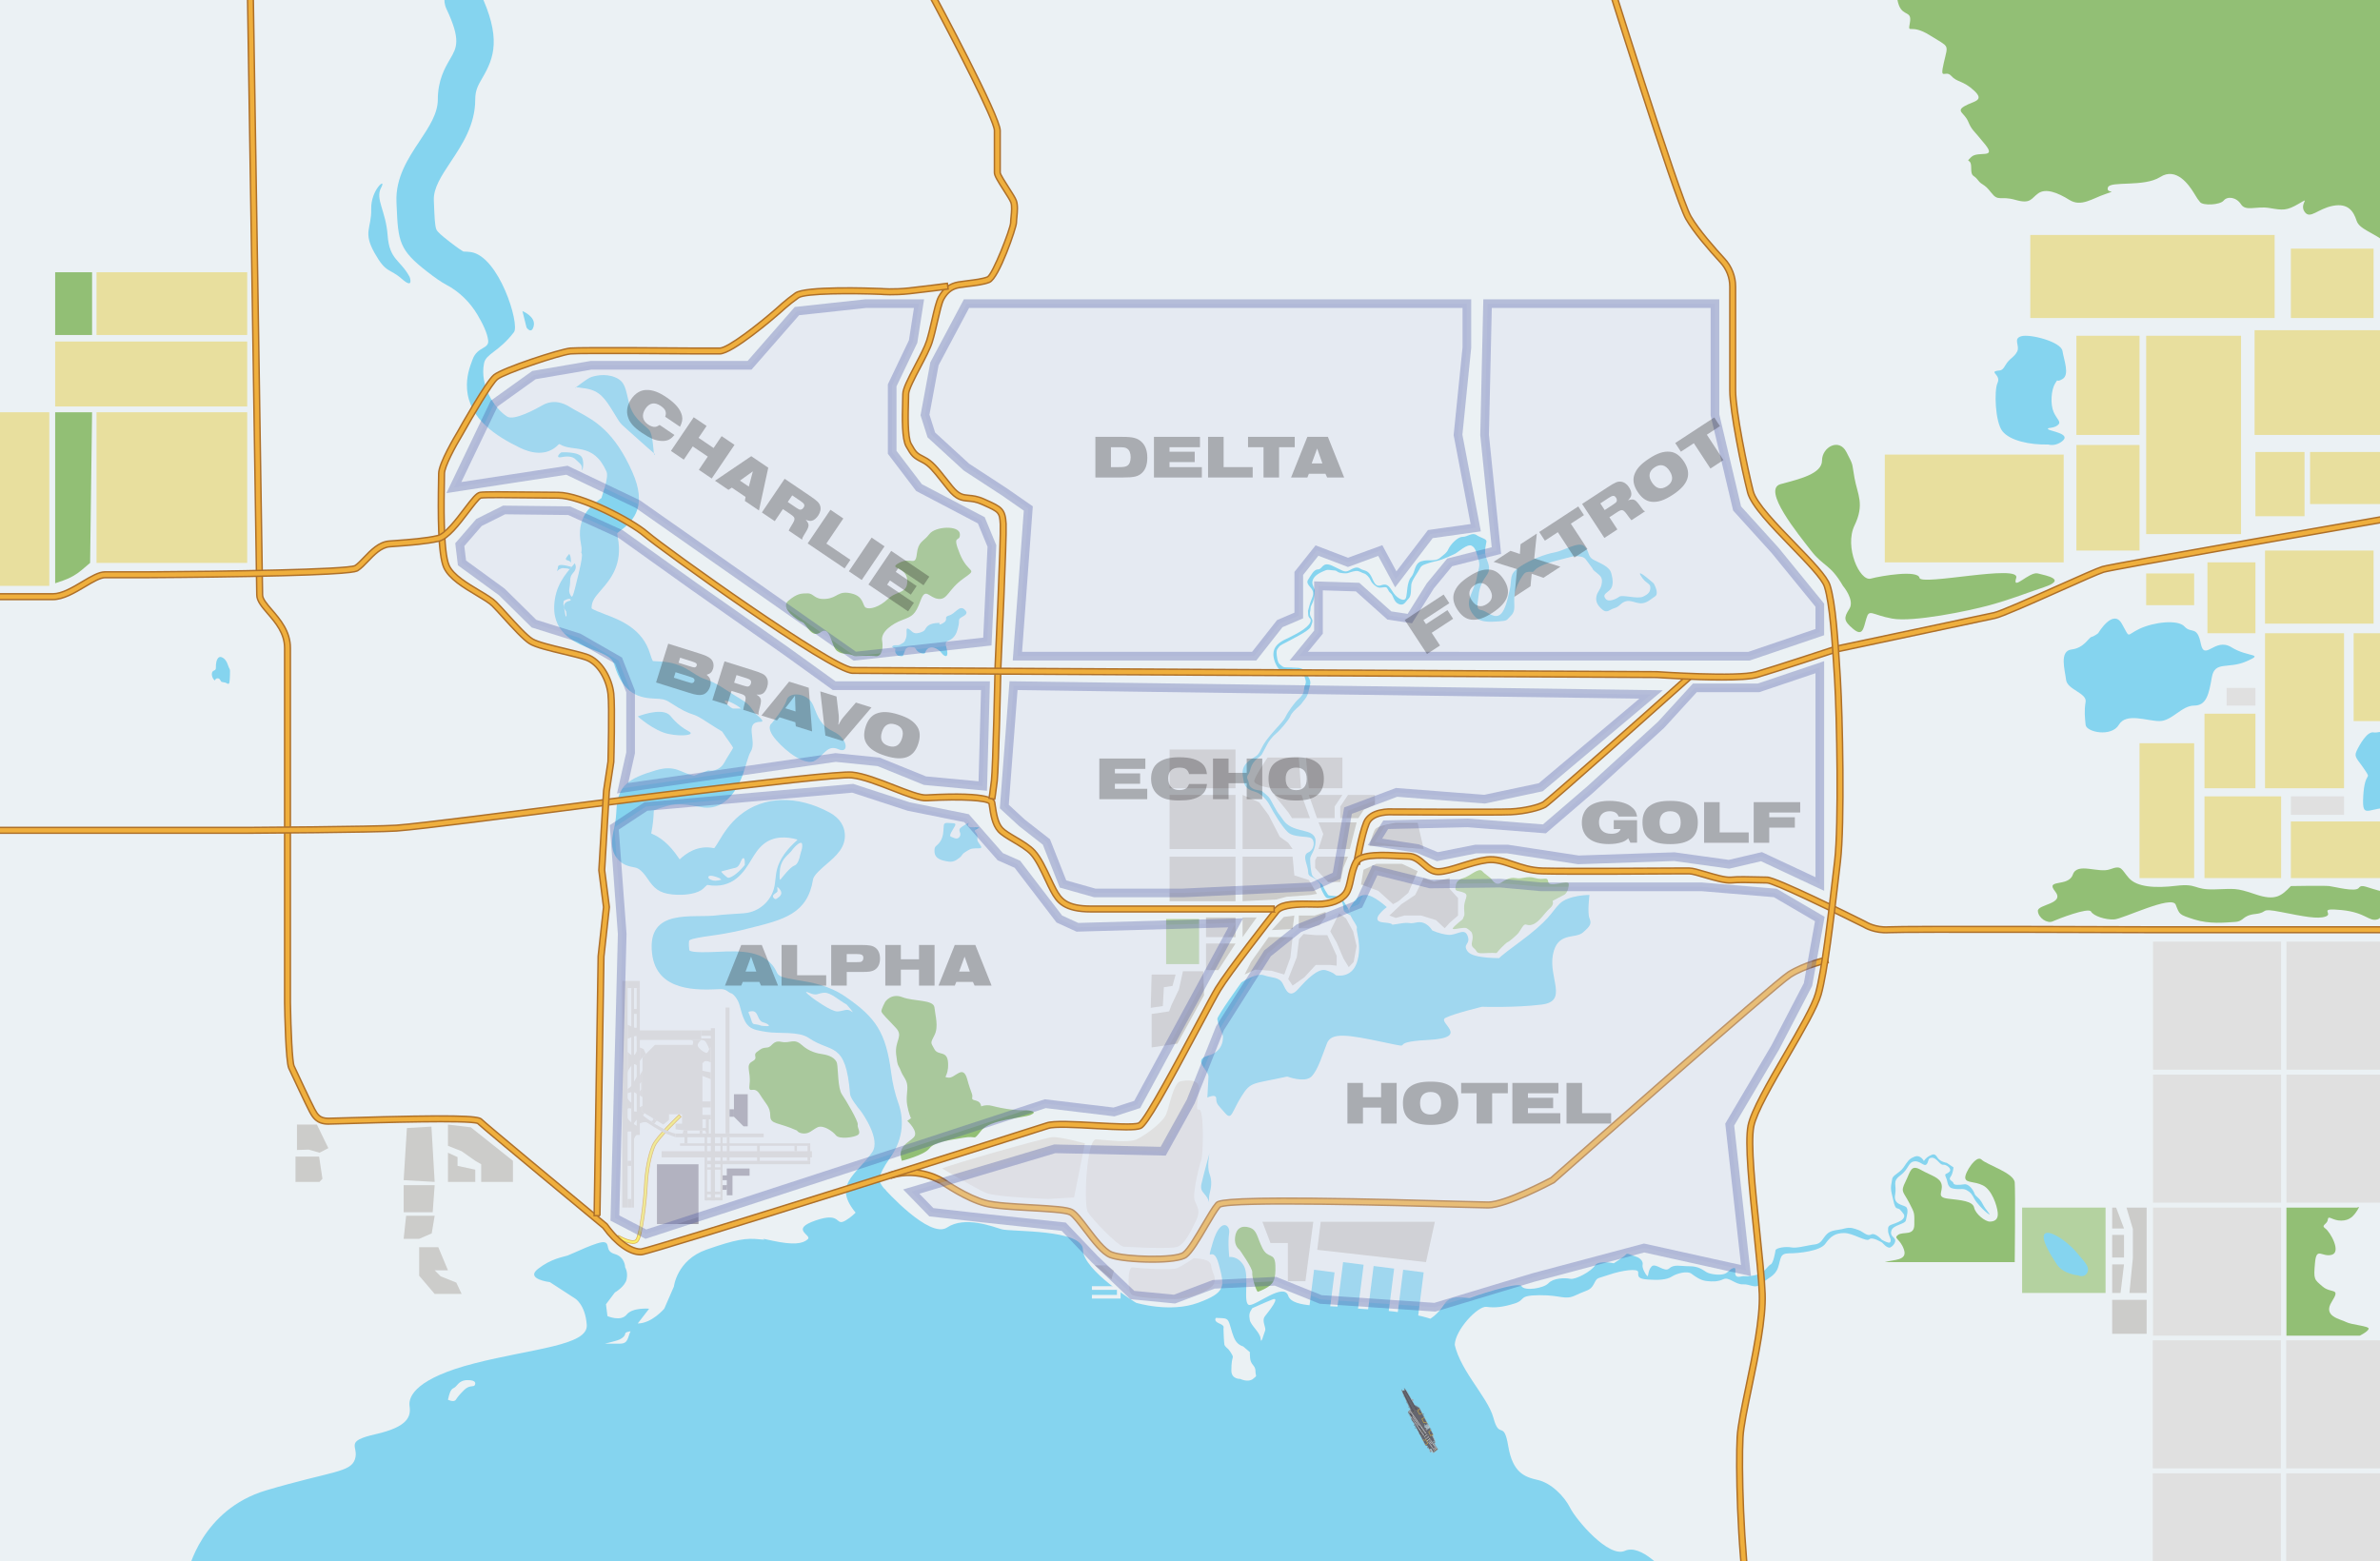 <?xml version="1.0" encoding="UTF-8"?>
<svg xmlns="http://www.w3.org/2000/svg" xmlns:xlink="http://www.w3.org/1999/xlink" viewBox="0 0 1646 1080">
  <defs>
    <style>
      .cls-1 {
        fill: #b4d2a0;
      }

      .cls-2 {
        fill: #323442;
      }

      .cls-3 {
        fill: #615f5a;
      }

      .cls-4 {
        opacity: .31;
      }

      .cls-5 {
        fill: #ebf1f4;
      }

      .cls-6 {
        fill: #d8d7d6;
      }

      .cls-7 {
        fill: #efaf3d;
        stroke: #ae7029;
      }

      .cls-7, .cls-8, .cls-9, .cls-10, .cls-11, .cls-12, .cls-13 {
        stroke-miterlimit: 10;
      }

      .cls-14 {
        fill: #e0e0e0;
      }

      .cls-8 {
        fill: #d9dbee;
        opacity: .32;
        stroke: #444ea1;
        stroke-width: 6px;
      }

      .cls-15 {
        fill: #fffffb;
      }

      .cls-16 {
        fill: #9c9c9e;
      }

      .cls-17 {
        fill: #42444c;
      }

      .cls-18 {
        fill: #65666e;
      }

      .cls-9 {
        stroke-dasharray: 0 0 7.672 7.672;
      }

      .cls-9, .cls-10, .cls-19, .cls-11, .cls-13 {
        fill: none;
      }

      .cls-9, .cls-10, .cls-11, .cls-13 {
        stroke-width: .25px;
      }

      .cls-9, .cls-13 {
        stroke: #fffffb;
      }

      .cls-20 {
        fill: #c7c6c5;
      }

      .cls-21 {
        fill: #7a7662;
      }

      .cls-10 {
        stroke: #ffcd34;
      }

      .cls-22 {
        clip-path: url(#clippath);
      }

      .cls-23 {
        fill: #929293;
      }

      .cls-24 {
        fill: #f0f0f3;
      }

      .cls-25 {
        fill: #ffcd34;
      }

      .cls-26 {
        fill: #85d4ef;
      }

      .cls-27 {
        fill: #7d7d7f;
      }

      .cls-28 {
        fill: #a09faa;
      }

      .cls-11 {
        stroke: #3d3d3f;
      }

      .cls-29 {
        fill: #ccccca;
      }

      .cls-30 {
        fill: #a7a7af;
      }

      .cls-12 {
        fill: #faf06b;
        stroke: #ddaf52;
        stroke-width: .5px;
      }

      .cls-31 {
        fill: #909091;
      }

      .cls-32 {
        fill: #231f20;
      }

      .cls-33 {
        fill: #e8df9e;
      }

      .cls-34 {
        fill: #92bf75;
      }
    </style>
    <clipPath id="clippath">
      <rect class="cls-19" x="836.511" y="761.355" width="332.175" height="256.681" transform="translate(-296.976 561.261) rotate(-27.402)"/>
    </clipPath>
  </defs>
  <g id="bg">
    <rect class="cls-5" x="-274" width="1920" height="1080"/>
  </g>
  <g id="water">
    <path class="cls-26" d="M605.438,843.814c-4.604,1.148-9.671-.292-12.969-4.143-17.253-20.159-.603-26.532,10.738-42.673,6.122-8.721-6.621-26.812-8.059-28.671-1.731-2.059-7.008-8.702-7.224-11.386-2.975-37.232-12.797-28.088-28.633-38.997-6.865-4.732-20.862-2.785-29.01-4.111-11.541-1.878-14.691-2.159-18.651-18.04-1.42-5.697-5.277-8.473-5.361-8.496-3.283-.882-3.444-3.313-8.45-3.089-15.249,.695-43.632,1.984-46.825-24.488-3.903-32.349,28.724-24.307,45.011-26.589,3.196-.447,10.331-.837,18.421-1.416,11.315-.81,20.398-9.653,21.561-20.937,.281-2.723,.563-5.126,.815-6.684,1.646-10.174,8.381-17.432,14.522-22.952,.169-.152,.105-.426-.114-.486-7.053-1.957-15.996-2.545-23.114,3.231-3.792,3.072-6.172,7.007-8.69,11.171-4.612,7.624-12.303,20.347-30.257,17.052-.737,.544-1.912,1.687-2.735,2.492-3.543,3.448-12.377,5.04-21.453,4.105-9.357-.961-12.733-4.42-17.152-10.972-4.726-7.006-7.323-7.469-9.612-7.875-2.733-.486-8.421-1.498-12.155-7.102-4-6.002-2.915-12.812-1.213-20.448,1.123-5.04,1.31-8.658,1.478-11.85,.878-16.867,7.903-21.904,27.25-27.63,13.955-4.1,17.093,1.921,26.46,3.695,.026,.005,9.747-3.619,9.773-3.614,4.461,.845,8.944-1.344,11.104-5.338,1.375-2.542,2.713-4.659,3.835-6.434,.794-1.255,1.83-2.893,2.284-3.831-.22-.498-.714-1.436-1.782-2.919-2.474-3.43-3.99-5.699-5.05-7.287-.291-.437-.526-.797-.733-1.102-.328-.2-.719-.428-1.196-.715-1.843-1.107-4.562-2.74-8.841-5.55-6.691-4.394-8.363-4.938-9.98-5.463-3.733-1.213-7.293-2.603-16.176-8.436-3.51-2.305-6.152-2.415-10.146-2.58-10.441-.428-22.096-2.637-28.259-23.557-1.392-4.73-5.967-6.935-15.353-10.513-10.068-3.84-26.921-10.265-26.201-29.896,.51-13.903,7.688-22.141,12.93-28.154,5.059-5.807,6.953-7.98,5.629-14.569-3.741-18.603,6.978-26.661,12.128-30.534,.678-.51,1.542-1.159,2.075-1.626-.08-.922,5.246-14.03,3.417-18.178-9.159-20.782-23.331-13.207-32.487-19.026l-.494,.066c-8.545,9.164-20.116,5.758-26.918,2.445-16.308-7.947-35.204-19.773-36.566-40.854-.531-8.23,1.719-14.731,3.893-20.394,3.425-8.921,11.41-6.915,10.725-13.011-.564-5.023-3.699-11.472-7.323-17.605-5.202-8.803-12.655-16.164-21.706-20.922-3.555-1.869-7.705-4.789-13.4-9.213-19.004-14.765-19.879-20.552-20.885-45.47l-.108-2.644c-.692-16.855,8.179-30.23,16.007-42.03,6.477-9.762,12.594-18.983,12.598-28.735,.01-13.465,4.94-21.928,8.539-28.107,4.563-7.829,7.594-13.029-2.575-34.577-2.742-5.81-1.501-13.057,3.725-16.793,6.772-4.841,15.859-2.231,19.265,4.9,15.246,31.924,9.899,45.833,1.937,59.496-3.021,5.184-5.017,8.611-5.021,15.097-.01,17.544-8.989,31.079-16.912,43.022-6.475,9.76-12.065,18.188-11.715,26.664l.107,2.666c.367,9.075,.607,15.069,1.66,17.516,.752,1.754,3.705,4.262,9.246,8.567,5.93,4.606,8.498,6.187,9.524,6.726,.033,.017,.057,.022,.094,.022,1.084-.008,2.681-.011,4.756,.275,19.666,2.697,34.202,49.973,30.024,55.436-10.579,13.834-19.322,14.751-20.689,21.548-3.043,15.129,6.763,30.935,15.989,36.856,4.72,3.029,19.778-5.16,24.634-7.965,1.078-.623,2.297-1.152,3.677-1.537,4.873-1.33,10.026-.35,15.288,3.005,1.852,1.181,3.765,2.205,5.716,3.259,11.077,5.997,24.864,13.459,37.34,41.764,9.946,22.571,1.592,32.905-7.893,40.035-.901,.678-2.246,1.688-2.643,2.167,.054,.041-.019,.864,.328,2.596,3.835,19.076-5.386,29.659-11.488,36.66-4.325,4.964-6.414,7.553-6.58,12.107-.014,.379,.02,.542,.021,.544,.883,.93,6.097,2.917,9.545,4.233,10.267,3.914,25.782,9.831,30.953,27.374,.801,2.727,1.483,4.173,1.882,4.875,.735,.068,1.788,.112,2.623,.147,5.491,.225,13.789,.567,23.282,6.8,6.688,4.39,8.358,4.935,9.975,5.458,3.733,1.215,7.296,2.607,16.182,8.441,3.855,2.53,6.305,4.004,7.966,5,5.301,3.185,6.718,4.535,10.118,9.625,.949,1.423,8.3,6.508,4.518,6.521-12.175,.043-2.307,13.228-7.026,20.693-1.831,2.898-3.876,11.796-5.351,15.705-7.218,19.092-17.983,24.738-28.936,22.657-7.884-1.493-16.067-3.11-24-.676-4.657,1.378-7.252,2.312-8.691,2.918-.024,.418-.046,.849-.067,1.253-.171,3.286-.423,8.118-1.704,14.443-.029,.145,.052,.315,.188,.372,5.816,2.406,12.142,7.028,18.627,16.644,.289,.427,.56,.819,.813,1.173,4.477-4.149,12.331-10.123,23.782-7.765l.214-.065c.89-1.105,2.201-3.273,3.209-4.942,3.054-5.049,7.238-11.963,14.541-17.881,16.295-13.198,39.395-13.894,61.793-1.843,7.983,4.293,10.194,10.133,10.644,14.278,1.062,9.776-6.125,15.951-12.466,21.399-3.574,3.07-8.976,7.71-9.444,10.608-3.865,23.854-20.025,27.901-44.535,33.934l-5.413,1.35c-7.731,1.78-14.676,2.905-20.827,3.766-5.502,.769-12.997,1.821-14.824,3.202-.053,.04-.075,.089-.087,.154-.072,.387-.447,2.073,.027,5.989,.071,.607,.18,.845,.181,.849,2.283,1.691,13.669,1.174,19.786,.898,14.97-.682,33.603-1.527,40.669,14.333,1.169,2.625,3.581,3.511,14.339,5.264,9.616,1.564,21.581,3.51,33.232,11.544,20.917,14.411,27.868,24.57,31.526,52.862,.918,7.104,2.563,14.073,4.953,20.826,3.489,9.854,4.176,23.509-5.525,37.318-9.903,14.104-8.369,16.864-4.215,21.753,4.42,5.202,4.715,13.174-.076,18.035-1.761,1.786-3.882,2.953-6.112,3.509Z"/>
    <path class="cls-26" d="M533.754,500.266s-4.629,2.667,2.841,11.393c7.47,8.726,20.458,18.345,27.046,14.434,6.588-3.912,8.55-11.208,16.202-7.822,7.652,3.386,6.474-7.402-2.988-11.981-9.462-4.579-10.803-9.539-14.486-18.453s-16.676-9.456-18.281-3.761c-1.605,5.695-10.333,16.191-10.333,16.191Z"/>
    <path class="cls-26" d="M397.817,268.288s-2.304-1.127,7.324,.443c9.628,1.57,13.29,6.897,19.024,16.245,5.734,9.348,3.94,6.959,11.278,13.638,7.338,6.679,17.478,15.496,17.478,15.496-1.337,3.737-.526-13.483-4.261-17.09s-11.075-8.016-13.605-18.163c-2.53-10.147-2.564-14.834-9.552-17.835-6.988-3-14.999-1.003-17.536,.197s-10.15,7.069-10.15,7.069Z"/>
    <path class="cls-26" d="M361.317,215.18l2.841,11.393s3.557,5.164,4.984-1.243c1.428-6.407-7.825-10.15-7.825-10.15Z"/>
    <path class="cls-26" d="M283.297,191.524c-6.503-11.993-13.979-11.641-15.215-28.729-1.236-17.088-8.727-25.052-4.529-32.906,4.198-7.854-7.154,1.217-6.829,14.655,.326,13.438-5.905,15.748,2.273,30.349,8.179,14.6,10.139,10.33,18.856,17.988,8.717,7.659,5.443-1.357,5.443-1.357Z"/>
    <path class="cls-26" d="M441.064,495.563c5.875-2.221,18.247-5.685,22.605-.342,4.357,5.342,8.538,8.46,12.898,10.776s-4.363,3.735-14.329,1.682c-9.966-2.053-21.173-12.116-21.173-12.116Z"/>
    <path class="cls-26" d="M611.626,822.27s31.119,34.986,43.374,26.815,31.66-.59,37.787,1.237,56.17-.215,56.17,14.082,36.766,36.766,36.766,36.766c0,0,23.489,7.149,42.894,0,19.404-7.149,18.383-11.234,14.298-26.553s-9.191,2.043-4.085-15.319c5.106-17.362,12.255-12.255,11.234-6.128-1.021,6.128,.098,16.34,.098,16.34,0,0,6.029-1.021,10.114,6.128,4.085,7.149-1.142,27.064,3.965,27.064s23.61-15.62,26.674-6.428c3.064,9.191,28.596,6.144,38.809,8.073s73.532,.908,75.574,21.333,23.489,39.83,27.574,55.149c4.085,15.319,7.149,1.021,10.213,19.404,3.064,18.383,11.234,21.447,20.426,23.489,9.191,2.043,18.383,11.234,22.468,19.404,4.085,8.17,26.553,34.723,37.787,29.617,11.234-5.106,27.574,14.298,27.574,14.298H130.064s9.191-42.894,54.128-56.17c44.936-13.277,58.213-12.255,61.277-21.447,3.064-9.191-8.17-12.255,14.298-17.362s24.511-12.255,23.489-19.404,5.106-19.404,44.936-29.617c39.83-10.213,78.638-12.255,77.617-26.553s-8.233-18.383-8.233-18.383l-17.299-11.234s-17.362-2.043-8.17-9.191,17.362-8.17,20.426-9.191,21.447-10.213,25.532-9.191,.072,6.128,7.185,8.17,7.113,9.191,7.113,9.191c0,0,2.043,3.064,1.021,8.17s-8.134,9.191-8.134,9.191l-6.163,8.17,1.021,8.17s9.191,4.085,13.277-1.021,15.565-4.085,15.565-4.085l-7.884,10.213c9.681,0,18.327-10.213,18.327-10.213l6.673-15.319s2.043-18.383,22.468-25.532,27.574-8.17,36.766-7.149-5.106-2.043,9.191,1.021,20.644,2.043,24.109-1.021-12.875-6.711,5.508-13.058,13.146,4.527,20.755,0,11.926-11.453,11.926-11.453l14.839-10.475Z"/>
    <path class="cls-26" d="M835.777,744.66c0-4.596-11.489-11.489,0-14.553s9.957-13.787,9.957-13.787c0,0-3.83-9.191-3.83-11.489s16.639-25.277,16.639-25.277c0,0,10.17-6.845,15.531-4.954s10.723,1.125,13.021,5.72c2.298,4.596,4.596,10.723,10.723,3.83,6.128-6.894,13.787-14.553,19.149-13.021s6.894,3.471,6.894,3.471c0,0,10.723,2.657,14.553-8.833,3.83-11.489-.766-21.447,0-23.745,.766-2.298-7.66-9.957-4.596-14.553s5.362-8.426,10.723-8.426,14.553,8.426,14.553,8.426c0,0-13.021,9.73-2.298,10.61s1.532,2.412,10.723,.88c9.191-1.532,5.362,.538,12.255-.88s10.723,5.475,10.723,5.475c0,0,4.596,2.298,10.723,3.064s11.489-5.362,13.787,.766c2.298,6.128-3.83,5.362,0,10.723s24.436,4.596,24.436,4.596c0,0-12.946,6.894,10.032-9.957,22.979-16.851,22.979-21.447,29.106-27.574,6.128-6.128,20.681-6.128,20.681-6.128,0,0-1.532,12.255,0,16.085,1.532,3.83,.766,5.362-4.596,9.957s-17.617-.766-20.681,15.319c-3.064,16.085,10.723,32.17-7.66,34.468-18.383,2.298-41.362,1.532-41.362,1.532,0,0-19.149,4.596-25.277,7.66s18.383,13.787-12.255,15.319c-30.638,1.532-5.362,6.894-30.638,1.532-25.277-5.362-36-6.894-39.064,.766-3.064,7.66-6.128,18.383-10.723,22.979s-16.851,0-16.851,0c-23.745,5.362-24.935,3.064-31.616,13.787-6.681,10.723-6.681,16.851-11.277,11.489s-6.128-6.128-6.128-9.957-6.128-.766-6.128-.766l.766-14.553Z"/>
    <path class="cls-26" d="M836.532,833.511c-1.021-8.426-7.149-7.66-5.617-14.553,1.532-6.894,5.617-21.447,5.617-21.447,0,0-2.043,9.191,0,14.553s.942,9.8,0,13.787,0,7.66,0,7.66Z"/>
    <path class="cls-26" d="M1006.1,930.336c.219-10.443,16.049-27.124,21.921-26.358s11.234,.255,19.404-2.298c8.17-2.553,2.043-5.656,17.362-5.764s17.362,3.683,25.021,0c7.66-3.683,9.957-2.917,12.511-7.768s1.532-3.319,10.468-6.383c8.936-3.064,20.17-4.596,20.17-1.787s-.511,4.596,6.638,5.106,13.021,.255,16.596-2.043c3.574-2.298,10.723-4.085,13.532-2.043s6.128,4.596,10.468,5.106,7.915,.511,11.745-1.277c3.83-1.787,8.17,3.83,13.532,3.574s8.17,3.574,12.766-.511,9.447-5.106,11.489-11.234c2.043-6.128,1.021-9.702,7.66-9.702s21.447-1.532,25.021-6.638c3.574-5.106,6.894-7.404,13.021-7.404s15.319,6.383,17.362,4.34,8.936,2.298,8.936,2.298c0,0,3.574,4.34,5.617,3.319s3.83-3.574,3.319-5.362-3.83-2.553-2.553-6.383,9.447-4.34,9.957-6.894,2.298-7.915,0-9.447-8.681-1.532-7.404-8.426-2.298-8.936,3.574-13.277,5.362-8.936,9.447-9.702,6.894,3.83,8.681,2.043,.511-4.596,3.83-4.596,5.362,5.106,7.66,4.851,6.383,2.809,4.34,4.851-3.83,.766-2.298,4.085,.511,6.88,5.362,7.653,6.128-.504,8.936,1.028c2.809,1.532,3.574,2.809,5.362,6.128,.743,1.379,2.235,3.243,3.871,5.024,2.303,2.506,4.892,4.847,6.086,5.444,2.043,1.021-2.043-2.553-4.34-7.149-2.298-4.596-4.851-4.851-5.617-7.149s-3.83-6.894-7.149-6.383-7.149,.766-7.404-.766c-.255-1.532-3.83-2.043-2.043-4.34s2.043-6.638,2.043-6.638l-4.596-3.064s-4.596-.766-6.383-3.574c-1.787-2.809-2.809-2.809-5.617-1.277s-3.83,3.574-3.83,3.574c0,0-2.298-4.596-6.383-3.064s-4.851,3.319-7.66,7.404c-2.809,4.085-7.66,5.362-7.915,8.17-.255,2.809-1.532,5.106-.255,10.213s1.787,9.447,3.574,9.957,1.532,.255,3.319,2.298c1.787,2.043,2.298,3.064,1.021,4.851s-5.106,3.064-7.915,4.085-2.553,2.043-2.553,4.34,1.787,5.301,1.787,6.225,0,2.201-1.532,1.945-4.596-1.945-4.596-1.945c0,0-4.596-5.204-7.404-3.672s-5.617-2.043-8.681-3.064c-3.064-1.021-5.362-2.298-9.957-1.021s-8.936,.766-12,3.83c-3.064,3.064-3.574,6.638-8.426,7.149s-12.255,2.809-16.085,2.043-10.723,.255-10.979,2.043c-.255,1.787-1.532,8.936-3.319,9.702s-4.34,5.362-7.915,6.638c-3.574,1.277-8.17,1.787-10.213,1.532s-4.34,1.277-5.872-.255,1.021-6.128-1.787-5.362-3.319,3.064-6.383,4.085-9.702,.255-12.255-1.277c-2.553-1.532-5.362-4.085-11.745-4.085s-10.723-1.532-14.043,1.532-9.447-4.34-12.255-1.277-1.787,7.66-3.064,6.383-3.574-5.617-3.064-7.66-1.277-4.596-4.596-5.617-6.128-2.809-6.894-1.532c-.766,1.277-8.426,6.128-8.426,6.128,0,0-10.723-2.298-13.021,1.532-2.298,3.83-13.277,9.957-17.106,9.191s-11.745-.511-15.064,3.064-16.596,5.617-18.638,2.043-34.723,7.66-35.745,8.17-12.779-3.319-17.496,4.085-9.83,10.229-9.83,10.229l16.894,18.171Z"/>
    <path class="cls-5" d="M309.809,968.234c1.021-4.426,1.702-7.149,4.085-8.17s3.064-5.369,9.532-5.408,5.447,2.684,4.766,3.706-3.745-.302-7.149,3.083-4.426,4.747-5.787,6.789-5.447,0-5.447,0Z"/>
    <path class="cls-5" d="M436.106,920.915c-2.043,3.745-1.362,8.511-7.149,8.511h-10.553s5.787-1.362,8.851-2.383,5.106-3.064,5.106-4.426,3.745-1.702,3.745-1.702Z"/>
    <path class="cls-5" d="M840.956,911.601c6.219,.34,7.921-.262,9.283,3.784s2.383,9.152,4.426,12.216,5.106,3.745,5.106,3.745l4.766,4.085s-.34-1.362,0,3.745,3.745,5.106,3.745,9.191,1.702,2.723-1.702,5.447-8.851,0-8.851,0c0,0-6.128,.34-6.128-5.787s.681-7.83,1.021-9.191c.34-1.362-3.064-5.522-3.064-5.522,0,0-2.383-1.967-2.723-2.988s-.681-10.213-.681-11.234,1.021-1.964-3.064-3.706-2.134-3.784-2.134-3.784Z"/>
    <path class="cls-26" d="M661.295,594.926c-1.508,.947-3.306,1.323-5.07,1.08-5.504-.76-9.612-2.229-9.906-6.495-.34-4.936,1.362-3.689,3.745-7.121s2.34-7.177,2.531-9.56-.319-3.915,3.596-3.574,5.447-.17,4.085,2.383-4.426,6.468-2.553,7.149,4.618,2.553,6.139-.34-2.564-3.915,1.521-6.638,4.766-2.6,4.766-2.6c0,0-1.532,1.579,0,2.6s8.511-.17,6.638,1.021-3.404,1.362-2.213,2.723,1.702,2.383,1.362,4.936,5.399,6.298,1.168,6.298-5.423,0-8.146,1.702-2.894,1.872-4.085,3.574c-.618,.883-2.199,1.996-3.577,2.862Z"/>
    <path class="cls-26" d="M621.128,453.511c-3.234-2.383-1.702-4.766-1.702-4.766,0,0-3.745-1.021-1.872-2.043s3.234,.34,5.277-1.021,2.553-.681,3.745-4.255-.681-7.66,1.702-6.468,2.894,4.085,7.66,2.723,3.234-2.553,5.787-4.766,8.17-2.043,8.17-2.043c0,0-1.362,2.377,2.553-.003s-.34-3.956,3.915-5.126,6.979-7.127,10.383-4.403,1.021,4.085-1.702,5.617-1.362,2.213-2.043,5.277-1.362,6.979-4.596,9.532-5.277,1.021-3.915,5.957,.681,6.979-1.362,5.787-1.532-2.213-4.596-4.255-5.787-1.872-7.489,0-.34,3.574-3.915,2.553-3.915-3.745-4.596-3.915-5.106-1.191-6.298,1.362-1.398,4.407-2.146,4.587-2.961-.331-2.961-.331Z"/>
    <path class="cls-26" d="M1416.532,307.468c-12.936,.34-26.553-2.723-31.66-9.191s-5.787-28.255-3.404-33.362-4.34-7.149-1.319-8.17,4.042,.681,6.766-4.085,6.128-5.447,8.17-9.532-3.136-8.851,2.857-10.553,27.44,3.745,28.462,10.213,5.106,16.34,0,19.404-2.383-1.362-5.106,3.064-3.404,14.298-1.021,19.745,5.787,6.809,2.723,9.191-7.83,1.362-6.468,2.723,15.694,3.063,10.033,7.978c-4.927,4.277-10.033,2.575-10.033,2.575Z"/>
    <path class="cls-26" d="M928.957,626.702s-.198-5.199-5.844-5.408-5.39,1.578-8.454-4.294,.255-3.83-3.574-7.66-6.383-2.298-6.383-6.383-4.596-11.234,0-13.277,4.851-8.426,2.043-9.957-12-.255-16.085-4.085-10.213-14.043-12.255-18.128-6.128-8.681-10.723-9.957-6.894-3.106-7.66-7.553-1.787-8.787,2.809-12.872,6.383-3.319,8.426-7.149,2.298-5.362,7.149-11.234,9.191-9.702,10.723-13.021,6.383-9.957,8.681-12,3.83-3.83,4.085-7.149,2.043-3.319,.766-7.149-1.532-5.872-3.83-6.383-5.362-.255-7.404,0-5.362,1.198-6.894-.295-5.165-7.875-3.348-13.237,8.455-7.404,10.242-8.426,6.383-3.064,9.957-5.617,5.106-4.596,5.106-6.383-1.787-1.277-1.787-4.596-.511,0,.766-5.106,3.319-7.149,2.553-10.213-5.362-5.106-3.319-8.17,3.83-7.149,6.894-7.149,2.809-5.617,9.702-2.553,8.426,5.106,11.745,3.319,5.362-2.809,7.66-1.277,4.596,.766,6.894,4.085,2.809,9.191,7.66,7.404,6.128,2.043,8.681,5.617,7.404,6.128,8.426,3.064,.511-10.723,3.574-14.298,2.043-9.447,7.149-10.979,9.447,.511,12.766-2.298,4.596-3.319,5.872-6.128,6.128-8.426,9.702-8.426,6.638-3.319,9.702-1.277,6.894,2.553,6.894,4.34-2.043,6.383,0,11.745,2.809,8.17,0,12-4.851,7.915-5.362,13.277-2.298,9.957,1.532,10.468,8.17,5.572,12.255,3.807,5.872-9.68,7.66-17.595-.766-10.723,6.638-15.83,18.383-9.191,24.511-10.213,16.596-7.915,20.426-4.34,2.043,7.149,6.383,9.447,10.979,4.596,12.255,9.191,1.787,9.447-1.277,12-4.596,3.319-2.553,5.872,7.404,0,9.447-1.532,12.511,1.787,16.34,0,5.106-3.319,5.106-6.383-3.319-2.553-6.638-8.17,8.936,5.362,8.936,5.362c0,0,4.085,6.894,1.021,8.936s-5.872,4.851-9.702,4.851-7.404-2.553-10.979-1.277-3.83,3.574-7.404,4.596-5.106,3.83-8.426,1.021-4.851-5.617-4.085-9.191,2.809-4.34,3.574-8.426-.255-5.362-3.83-8.17-.766-.766-4.085-4.851-3.064-5.617-7.404-6.128-4.34,0-14.553,2.553-14.553,5.106-16.085,6.638l-1.532,1.532s-4.085-.511-5.617,.766-6.383,8.936-7.149,15.319,1.277,10.423-2.298,14.02-2.298,3.597-8.681,4.107-12.255,.511-15.574-2.553-5.617-7.149-4.851-11.745,4.596-10.723,5.362-16.085,2.553-7.66,1.277-11.745-1.787-8.681-4.851-10.213-9.319,4.468-11.617,5.617-6.383,2.936-9.191,3.957-7.021,1.66-9.319,2.553-4.468,1.021-5.745,3.702-5.489,7.915-5.872,10.979,.255,7.787-1.915,9.83-3.064,5.234-6.766,3.702-3.574-5.872-5.617-7.532-1.915-3.83-3.319-4.085-3.574,.638-5.234,.128-4.34-2.681-5.234-4.851-3.064-4.468-4.723-4.851-3.064-1.915-5.617-1.66-4.979,1.404-6,1.532-4.723,.128-6.383-.894-.766-.894-3.83-1.149-2.936-.894-7.277,1.149-6.255,4.34-6.511,6.894,1.915,4.979,1.66,6.383,.128,1.532-.638,5.234-2.298,4.596-2.298,6.766-1.021,3.064,0,5.362,1.915,2.426,.894,5.234-.894,2.809-3.447,4.723-7.915,4.723-11.745,6.766-6.766,3.319-7.532,4.468-1.66,1.787-1.66,3.83,.638,7.149,2.17,8.17,1.787,2.043,3.83,2.17,6.511,.128,9.191,.383,4.596,1.787,5.489,3.83,3.319,4.723,2.553,7.532-1.021,7.149-3.574,10.213-2.043,3.064-4.468,5.234-4.723,4.213-5.745,6.766-7.404,9.957-9.702,11.745-5.234,5.489-6.255,7.66-2.809,5.106-3.574,6.638-2.681,2.298-4.723,4.468-2.809,3.957-3.574,7.021-2.936,3.447-1.532,6.255,.128,3.574,2.681,5.617,6.383,1.404,7.404,2.426,3.957,2.936,5.362,5.234,4.213,8.298,6.383,10.851,2.936,5.106,6.638,7.532,8.681,3.191,12.638,4.34,5.617,3.447,5.745,5.745-.255,4.34-1.149,6.766-2.553,4.34-2.553,6.383,.426,9.88,1.66,11.617,7.021,5.617,7.277,6.894,2.681,5.234,3.447,6.255,6.217,.162,8.426,1.787,3.452,4.7,4.851,6.638,2.279,5.825,2.279,5.825c0,0-4.449-2.251-4.704-3.527s-.383-3.064-.383-3.064Z"/>
    <path class="cls-26" d="M152.093,470.049c-.849-1.272-2.785-1.084-3.345,.34-.173,.441-.177,.438-.939-.452-1.532-1.787-1.915-5.234,0-6s1.404-1.532,1.532-4.085,1.277-6,3.574-5.362,3.957,2.936,4.851,5.872,1.532,1.532,1.277,6.255,0,7.404-2.043,6.128-3.665-.511-4.194-1.532c-.165-.319-.429-.739-.713-1.164Z"/>
    <path class="cls-5" d="M585.553,694.872c-5.617-3.064-10.979-8.426-15.574-8.17s-4.766,2.536-10.553-.009,3.149,4.09,3.149,4.09c0,0,12.255,9.026,16.596,8.855s6.638-2.383,9.702,0-3.319-4.766-3.319-4.766Z"/>
    <path class="cls-5" d="M526.489,709.511c-5.277-2.043-5.617,.511-6.979-4.255s-2.894-5.277-.851-5.617,3.915-.511,5.277,2.894,2.723,4.426,4.255,4.766,3.745,1.532,3.574,2.213-5.277,0-5.277,0Z"/>
    <path class="cls-5" d="M539.513,600.574c1.362-7.149,5.87-9.191,8.083-12.255s6.638-7.209,7.149-4.426c.346,1.885-.324,4.184-.791,5.471-.253,.695-.446,1.406-.584,2.132-.391,2.066-1.476,6.311-3.902,7.205-3.234,1.191-8.511,8.34-9.702,9.702s-.253-7.83-.253-7.83Z"/>
    <path class="cls-5" d="M515.085,598.362c-5.872,7.149-10.809,9.447-11.915,8.681s-4.936-3.945-4.17-4.27,6.027-1.602,7.992-2.113,3.497-.228,5.284-4.582,2.809-2.284,2.809,0v2.284Z"/>
    <path class="cls-5" d="M498.9,608.542c-3.474,.799-5.006,.989-7.304,0s-2.298-2.776,0-2.776,6.128,1.724,6.128,1.724l1.176,1.052Z"/>
    <path class="cls-5" d="M537.553,613.426c0,3.319,1.031,2.999-1.787,4.851s.184,4.085,.986,3.574,3.61-1.969,3.61-4.176-2.809-4.25-2.809-4.25Z"/>
    <path class="cls-5" d="M512.532,490.106c-4.085-3.574-13.787-7.66-10.723-4.085s5.068,4.085,5.068,4.085h5.656Z"/>
    <path class="cls-5" d="M397.894,384.915c4.271-3.264,6.638-6.383,2.298,11.745s-4.34,17.362-5.872,14.553,0-4.34,0-9.447,2.902-5.106,3.749-8.426-2.217-5.872-2.983-5.617,2.809-2.809,2.809-2.809Z"/>
    <path class="cls-5" d="M389.979,415.543q-.681,2.053,0,4.435c.681,2.383,.851,6.298,1.532,6.468s0-3.574,0-3.574c0,0-2.761-3.064-.87-5.447s4.785-1.362,3.934-2.723-4.596,.841-4.596,.841Z"/>
    <path class="cls-26" d="M395.329,392.173c-4.159-1.13-9.265-2.444-9.435,0s-1.532,3.806-.17,2.444,3.404-1.756,3.745-1.644,5.083,.08,4.17,1.195,1.691-1.995,1.691-1.995Z"/>
    <path class="cls-26" d="M393.638,383.213c-1.617,1.872-3.336,3.745-1.541,4.255s2.612,1.021,2.63,1.702,.323-.34,0-2.979-1.089-2.979-1.089-2.979Z"/>
    <path class="cls-26" d="M388.191,312.915c-2.298,1.532-3.574,4.085,0,3.319s7.753-.766,9.877,1.532,4.694,3.319,4.43,6.638,2.089-3.574,.019-7.915-14.325-3.574-14.325-3.574Z"/>
    <rect class="cls-26" x="967.881" y="879.051" width="14.298" height="39.633" transform="translate(120.944 -115.619) rotate(7.234)"/>
    <rect class="cls-26" x="947.449" y="876.458" width="14.298" height="39.633" transform="translate(120.454 -113.067) rotate(7.234)"/>
    <rect class="cls-26" x="926.342" y="873.779" width="14.298" height="39.633" transform="translate(119.949 -110.43) rotate(7.234)"/>
    <rect class="cls-26" x="906.255" y="879.051" width="14.298" height="39.633" transform="translate(120.453 -107.859) rotate(7.234)"/>
    <path class="cls-5" d="M866.064,904.915c-2.043,3.064-2.383,4.426-1.702,8.17s7.149,8.511,7.489,12.936,2.043-3.064,3.064-5.447-2.723-6.809,0-10.213,10.894-13.797,5.106-11.494-13.957,6.047-13.957,6.047Z"/>
  </g>
  <g id="roadway">
    <path class="cls-12" d="M437.75,860.132c-4.272,0-10.161-3.375-11.002-3.871l1.015-1.723c3.909,2.3,10.173,4.764,11.863,3.039,2.464-2.517,5.471-25.029,6.054-37.836,.463-10.163,2.591-20.981,5.423-27.562,2.615-6.077,17.881-20.521,18.53-21.134l1.372,1.455c-.156,.146-15.613,14.77-18.065,20.47-2.744,6.377-4.809,16.921-5.262,26.863-.426,9.353-3.107,35.553-6.624,39.143-.815,.833-1.983,1.156-3.305,1.156Z"/>
  </g>
  <g id="forest">
    <path class="cls-34" d="M551.17,782.021c-13.106-5.957-18.468-4.072-18.468-10.249s-2.979-7.964-7.234-14.858-8.085,1.277-7.064-7.149-3.064-12.851,1.787-15.489-.085-4.17,3.404-6.723,3.489-2.638,7.064-2.979,3.574-5.191,9.702-3.915,8.681-2.73,14.043,2.082,10.723,5.918,14.809,6.514,8.936,2.638,9.702,6.468,.511,17.106,3.319,21.191,11.489,18.723,10.979,20.979,2.596,5.489,.022,7.191-12.788,3.149-15.085,.255-8.936-7.44-12.766-5.55-5.46,4.358-9.368,4.273-4.844-2.043-4.844-2.043Z"/>
    <path class="cls-34" d="M623.723,802.957c-3.446-10.223,4.724-12.426,8.299-16.34s-4.564-11.281-4.564-11.281c0,0,15.798-12.209,21.926-8.039s17.66,6.596,19.043,5.638,8.234-10.489,17.574-8.021,18.021,3.191,22.106,3.085,10.213,.915,4.596,3.213-27.731,2.979-34.035,10.809-2.22,3.134-12.433,4.971-19.949,2.859-23.507,7.454-19.005,8.511-19.005,8.511Z"/>
    <path class="cls-34" d="M630.028,773.49s-1.581-3.175-2.602-8.981,.511-9.891,0-13.976-2.938-5.787-4.533-10.043-2.105-1.872-3.127-11.234,5.106-12.426,0-18.043-10.213-10.215-10.213-11.746,2.553-6.348,2.553-6.348c0,0,4.049-6.416,11.982-3.352s21.633,1.532,22.187,7.149,3.02,13.277,0,19.149-2.597,4.891,0,9.722,9.135,.235,9.44,9.937-4.29,9.191,.305,9.702,9.982-9.574,12.906,1.085,3.945,9.979,3.434,12.872,5.972,.213,6.305,6.66-11.922,15.782-11.922,15.782c0,0-5.106-5.173-14.298-6.488s-22.419-1.847-22.419-1.847Z"/>
    <path class="cls-34" d="M591.17,453.88c-5.106-2.582-8.17-.54-12.255-3.604s-4.596-17.868-11.234-13.019-9.851-5.875-12.841-6.896-15.755-9.722-9.627-14.818,8.899-5.096,13.386-5.096,4.487,4.558,12.657,3.811,8.17-5.854,17.362-3.811,7.66,8.583,10.213,9.908,9.191-.244,15.319-6.097,13.787-3.3,13.277-13.003-13.787-7.42-5.617-11.88,11.234,2.859,12.255-6.162,4.561-8.307,8.664-13.771,20.805-6.281,21.135,0-5.946-.697,0,13.771,13.095,9.362,2.372,17.021-10.723,14.771-17.362,14.024-8.681-8.427-12.255,1.285-5.653,10.733-12.529,13.287-15.046,8.17-14.025,14.298-.511,11.292-4.596,10.753-14.298,0-14.298,0Z"/>
    <path class="cls-34" d="M1303.511,873.036c6.128-1.872,15.83-.916,13.277-8.604s-7.66-7.688-4.085-10.241,11.234,1.021,11.234-7.149,.511-7.267-3.574-15.123-6.128-7.345-2.553-14.494,3.574-12.255,10.723-8.17,13.277,5.106,14.298,10.213-4.085,8.681,4.596,9.702,16.851,1.574,17.872,6.149,7.748,9.681,10.768,9.681,6.083-1.112,5.573-6.173-4.085-15.784-10.213-18.848-11.745-1.532-12.255-5.106,7.66-16.34,11.234-12.766,22.468,9.191,22.979,15.83,0,55.1,0,55.1h-89.872Z"/>
    <path class="cls-34" d="M869.809,893.595c-1.702-2.297-4.085-10.633-3.745-13.444s-8.851-15.719-8.851-15.719c0,0-3.745-2.411-3.064-8.539s4.469-8.511,9.894-6.809,5.09,6.241,9.002,14.184,8.646,2.452,9.002,12.006-1.346,12.136-4.41,14.42-7.83,3.9-7.83,3.9Z"/>
  </g>
  <g id="parks">
    <path class="cls-1" d="M1035.043,659.255c-8.298-.511-12.511,1.277-13.915-1.277s-4.085-2.426-3.064-6.638-.198-5.872-.227-6.255-2.327-2.383-3.476-2.979-3.447-.043-4.596,0-6.128,1.451-4.851-.274,6.638-5.938,6.638-5.938c1.404-3.83,1.404-1.149,1.021-7.404s3.957-9.319-.128-10.979-6.255-.638-5.872-3.574,1.021-5.319,5.489-6.553,10.596-7.489,13.021-4.809,5.362,3.957,6.766,6,3.574,3.574,5.745,2.298,6.128-4.426,10.723-3.489,7.532-1.83,13.532,0,8.298-1.617,8.936,2.723,14.17-2,14.17,1.362-1.404,6.681-3.319,7.574-7.404,3.957-7.787,4.085,1.532,2.17-2.043,5.234-7.021,9.319-11.745,11.106-4.596-2.17-7.404,2.043-1.532,3.319-6.383,7.532-2.298,1.149-5.745,4.34-5.489,5.872-5.489,5.872Z"/>
    <rect class="cls-1" x="806.489" y="635.698" width="22.809" height="31.199"/>
    <rect class="cls-1" x="1398.489" y="835.319" width="57.702" height="59.043"/>
    <path class="cls-26" d="M1437.246,882.231s-10.28-.873-14.756-7.614c-23.115-34.806,3.865-20.928,14.756-7.024,3.358,4.286,8.425,8.511,6.383,12.596s-6.383,2.043-6.383,2.043Z"/>
  </g>
  <g id="urban-dense">
    <polygon class="cls-29" points="300.617 817.543 279.17 816.34 281.413 780.28 298.374 779.301 300.617 817.543"/>
    <polygon class="cls-29" points="328.696 817.543 328.696 809.085 316.447 806.447 316.447 800.404 309.809 797.363 309.809 817.543 328.696 817.543"/>
    <polygon class="cls-29" points="332.787 817.543 332.787 805.34 328.696 802.957 319.252 796.319 309.809 792.574 309.809 777.894 325.638 779.791 354.745 802.957 354.745 817.543 332.787 817.543"/>
    <polygon class="cls-29" points="289.894 882.447 289.894 862.702 303.121 862.702 309.809 878.702 300.617 878.702 304.763 882.848 315.596 887.213 319.252 895.043 300.617 895.043 289.894 882.447"/>
    <polygon class="cls-29" points="279.17 856.915 289.894 856.915 298.574 853.17 300.617 840.941 280.872 840.941 279.17 856.915"/>
    <polygon class="cls-29" points="279.17 838.532 279.17 819.787 300.617 819.787 299.255 838.532 279.17 838.532"/>
    <polygon class="cls-29" points="205.383 794.191 205.383 777.894 219.17 777.894 227.085 794.191 220.957 797.363 213.553 795.213 205.383 795.468 205.383 794.191"/>
    <polygon class="cls-29" points="204.362 817.543 204.362 800.064 220.702 800.064 223 815.383 220.957 817.543 204.362 817.543"/>
    <polygon class="cls-29" points="860.787 674.106 865.298 665.255 877.383 648.234 887.34 648.234 893.979 648.234 892.447 662.362 888.191 674.106 879.511 671.553 868.106 670.702 860.787 674.106"/>
    <polygon class="cls-29" points="890.915 677.17 896.872 662.021 898.404 649.596 901.541 646.067 909.979 646.872 917.979 646.872 924.447 661.17 924.447 667.979 919.681 667.468 909.979 667.468 902.149 675.979 893.979 681.766 890.915 677.17"/>
    <polygon class="cls-29" points="879.522 643.358 887.851 634.277 895.17 633.293 893.979 642.617 879.522 643.358"/>
    <polygon class="cls-29" points="898.234 642.106 898.234 633.293 909.128 633.293 916.787 630.772 916.787 634.277 912.532 640.064 904.532 642.106 898.234 642.106"/>
    <path class="cls-29" d="M920.021,644.319c0-.511,6.128-12.596,6.128-12.596l4.766,3.574,4.936,9.021,2.383,10.043-2.043,11.064-3.404,3.574-3.66-5.957-4.681-11.064-4.426-7.66Z"/>
    <polygon class="cls-29" points="941.298 611.809 943 601.596 951.851 597.511 969.553 597.511 980.447 602.617 973.979 617.596 967.17 623.383 963.426 625.426 953.213 616.234 941.298 611.809"/>
    <polygon class="cls-29" points="965.317 634.957 960.872 633.293 969.213 625.426 978.745 619.043 984.532 607.383 991.681 609.766 1002.598 607.383 1002.598 614.872 1008.362 621.17 1008.362 633.293 1002.598 638.326 999.17 642.106 993.043 636.439 982.83 633.293 971.255 633.293 965.317 634.957"/>
    <polygon class="cls-29" points="910.83 618.277 905.213 608.745 895.17 605.511 893.979 592.574 859.355 592.574 859.355 623.383 882.745 622.191 889.723 620.319 906.574 619.043 910.83 618.277"/>
    <rect class="cls-29" x="808.872" y="592.574" width="45.617" height="30.809"/>
    <polygon class="cls-29" points="893.979 587.298 890.915 582.975 885.092 578.787 877.383 563.809 870.83 554.957 859.355 549.851 859.355 587.298 893.979 587.298"/>
    <rect class="cls-29" x="808.872" y="549.851" width="45.617" height="37.447"/>
    <rect class="cls-29" x="808.872" y="518.447" width="45.617" height="26.808"/>
    <polygon class="cls-29" points="859.355 634.617 869.128 634.617 859.355 648.234 859.355 634.617"/>
    <polygon class="cls-29" points="854.489 652.66 842.574 671.043 834.064 671.043 834.064 652.66 854.489 652.66"/>
    <rect class="cls-29" x="834.064" y="634.617" width="20.426" height="13.617"/>
    <polygon class="cls-29" points="926.915 610.106 918.489 610.106 913.404 604.745 909.553 600.404 909.553 595.043 910.83 592.574 932.277 592.574 929.128 600.149 926.915 610.106"/>
    <polygon class="cls-29" points="933.553 587.298 938.234 568.872 911.851 568.872 915.17 576.915 911.851 587.298 933.553 587.298"/>
    <polygon class="cls-29" points="939.426 565.936 943.255 560.064 950.915 556.489 950.915 549.851 932.277 549.851 926.915 557.894 926.915 565.936 939.426 565.936"/>
    <polygon class="cls-29" points="910.83 565.936 905.17 549.851 928.404 549.851 923.043 557.894 923.043 565.936 910.83 565.936"/>
    <polygon class="cls-29" points="905.979 565.936 900.106 549.851 881.184 549.851 890.915 561.851 893.581 565.936 905.979 565.936"/>
    <path class="cls-29" d="M879.522,545.255s-12.778-1.83-12.097-5.255,9.241-16.021,9.241-16.021h21.567l1.532,21.277h-20.243Z"/>
    <polygon class="cls-29" points="905.17 545.255 903.17 523.979 928.404 523.979 928.404 540 928.404 545.255 905.17 545.255"/>
    <polygon class="cls-29" points="795.842 697.15 804.208 695.908 804.94 682.871 810.917 681.983 813.064 674.106 796.47 674.106 795.842 697.15"/>
    <polygon class="cls-29" points="796.47 701.375 808.539 699.583 810.269 695.008 815.388 684.281 818.116 671.822 832.166 671.822 832.716 688.448 814.263 721.908 796.47 724.55 796.47 701.375"/>
    <path class="cls-29" d="M947.085,585.085s2.043-8.17,3.83-11.234,14.402-4.644,14.402-4.644h15.13l4.17,18.091-27.319-2.213h-10.213Z"/>
    <rect class="cls-29" x="1460.787" y="899.128" width="23.83" height="23.489"/>
    <polygon class="cls-29" points="1484.617 894.362 1484.617 835.319 1470.66 835.319 1475.085 850.106 1475.085 870.191 1472.702 894.362 1484.617 894.362"/>
    <polygon class="cls-29" points="1463.511 835.319 1468.957 849.766 1460.787 849.766 1460.787 835.319 1463.511 835.319"/>
    <rect class="cls-29" x="1460.787" y="854.191" width="8.17" height="15.66"/>
    <polygon class="cls-29" points="1460.787 874.617 1468.957 874.617 1466.574 894.362 1460.787 894.362 1460.787 874.617"/>
    <polygon class="cls-29" points="878.66 859.843 873.045 845.124 908.277 845.124 902.83 886.269 890.661 886.269 890.661 859.843 878.66 859.843"/>
    <polygon class="cls-29" points="911 864.539 913.404 845.124 992.362 845.124 986.234 873.036 911 864.539"/>
  </g>
  <g id="urban-sparse">
    <path class="cls-14" d="M651.596,808.277c4.426-2.426,70.468-21.149,75.915-21.66s22.809,4.255,22.809,4.255l-7.489,37.447-17.702,1.021s-36.085-1.191-43.234-4.17-30.298-16.894-30.298-16.894Z"/>
    <path class="cls-14" d="M776.872,862.362c-5.106-1.702-21.447-19.064-24.511-23.83s-1.021-50.809,5.787-50.426,22.128,2.681,27.915,0,18.043-11.532,20.426-17.319,5.106-21.787,9.872-22.809,12.596-1.408,12.936,4.403-3.404,15.915,0,15.118,3.086,30.863,1.373,35.458-5.117,19.915-4.777,25.362,5.447,7.246,1.362,15.879-7.963,16.121-12.662,18.164-37.721,0-37.721,0Z"/>
    <path class="cls-14" d="M825.553,870.277c2.553,.511,11.502,0,12.134,5.362s4.207,8.17,1.653,12.766-17.106,10.213-27.064,10.213-25.277-1.021-29.106-2.809-3.319-19.66,0-19.149,26.553,2.298,30.894,.511,11.489-6.894,11.489-6.894Z"/>
    <polygon class="cls-5" points="775 883.684 775 898.237 755.152 898.237 755.152 895.706 772.469 895.706 772.469 883.684 775 883.684"/>
    <rect class="cls-5" x="755.152" y="889.695" width="17.317" height="2.531"/>
    <polygon class="cls-29" points="768.662 885.027 757.172 875.276 765.074 875.276 770.449 878.899 768.662 885.027"/>
    <rect class="cls-14" x="1581.289" y="651.355" width="88.582" height="88.582"/>
    <rect class="cls-14" x="1489.035" y="651.355" width="88.582" height="88.582"/>
    <rect class="cls-14" x="1489.035" y="743.337" width="88.582" height="88.582"/>
    <rect class="cls-14" x="1581.289" y="743.337" width="88.582" height="88.582"/>
    <rect class="cls-14" x="1489.035" y="835.319" width="88.582" height="88.582"/>
    <rect class="cls-14" x="1581.119" y="927.131" width="88.582" height="88.582"/>
    <rect class="cls-14" x="1488.865" y="927.131" width="88.582" height="88.582"/>
    <rect class="cls-14" x="1488.865" y="1019.113" width="88.582" height="88.582"/>
    <rect class="cls-14" x="1581.119" y="1019.113" width="88.582" height="88.582"/>
    <path class="cls-34" d="M1581.289,923.902v-88.582h49.03s2.383-1.894,0,1.851-5.106,7.149-11.234,7.149-8.851-4.085-9.191-.681-5.106,3.745-1.702,6.128,11.234,16.315,4.426,18.2-10.553-5.945-11.574,5.63-.652,11.234,5.291,16.34,12.752,.34,6.283,10.553,6.128,11.915,9.872,13.957,16.34,2.723,15.66,4.766-6.128,4.689-6.128,4.689h-50.732Z"/>
    <path class="cls-34" d="M1648.819,616.915c-12.372-2.723-15.095-5.787-17.478-2.723s-16.681-.853-20.426-1.278-26.553,0-26.553,0c-6.468,6.725-10.553,10.469-24.511,5.703s-14.298-3.745-28.596-3.404-11.234-4.294-26.213-2.488-27.234,.786-32.681-5.342-4.766-9.191-12.936-6.128-22.809-5.106-25.872,3.745-19.404,2.723-12.255,11.574-12.255,8.851-11.915,13.617,6.468,8.851,10.213,7.149,24.851-9.872,26.553-6.809,9.872,5.787,16,5.447,39.83-17.021,42.553-10.213,2.043,6.809,12.766,10.213,21.277,2.149,28.085,1.755,4.766-4.479,14.298-5.5,2.17-4.426,17.766-1.362,25.468,5.106,30.915,3.064-6.128-6.128,10.894-4.426,18.723,8.17,24.851,6.468,4.542-19.064,4.542-19.064Z"/>
    <path class="cls-34" d="M1651.158,168.404c-10.626-8.17-19.38-9.702-21.386-15.83s-5.58-12.255-16.304-10.213-15.83,9.702-19.66,4.085,4.851-10.723-3.83-5.617-11.234,4.596-20.426,3.064-16.34,2.553-19.66-2.553-9.447-5.737-12-2.613-14.298,3.634-16.34,1.081-1.277-1.532-4.468-6.638-11.872-17.872-23.106-10.723-34.468,2.553-36.128,7.149,7.532,1.532-1.66,4.596-16.851,9.191-25.021,4.085-16.34-8.17-21.447-4.596-5.106,7.66-15.83,4.596-11.745,1.532-16.851-5.106-6.128-4.596-9.191-8.681-4.596-1.532-4.596-8.681-4.596-2.553,0-7.149,17.872,1.532,9.702-8.681-9.191-9.702-11.745-15.83-8.681-7.149-2.553-10.723,14.298-3.574,6.638-10.723-11.745-5.617-15.83-10.213-8.17,4.085-5.106-9.191,4.085-10.213-9.702-18.894-15.319,0-13.787-8.681-4.596-4.085-7.66-12.255,0-19.947,0-19.947l368.17-19.373-9.702,161.872-20.523,42.383Z"/>
  </g>
  <g id="farm">
    <rect class="cls-33" x="1524.617" y="550.872" width="53" height="56.511"/>
    <rect class="cls-33" x="1524.617" y="493.681" width="35.234" height="51.574"/>
    <rect class="cls-33" x="1566.489" y="438.021" width="54.638" height="107.234"/>
    <rect class="cls-33" x="1479.681" y="514.106" width="37.787" height="93.277"/>
    <rect class="cls-33" x="1484.277" y="396.66" width="33.191" height="21.957"/>
    <rect class="cls-33" x="1526.66" y="389" width="33.191" height="49.021"/>
    <rect class="cls-33" x="1566.489" y="380.83" width="75.064" height="50.553"/>
    <rect class="cls-33" x="1584.362" y="568.234" width="61.638" height="39.149"/>
    <rect class="cls-33" x="1627.766" y="438.021" width="42.105" height="60.766"/>
    <rect class="cls-14" x="1584.362" y="550.872" width="36.766" height="12.766"/>
    <rect class="cls-14" x="1539.936" y="475.809" width="19.915" height="12.255"/>
    <path class="cls-26" d="M1451.085,438.021s10.213-17.362,16.34-6.638,2.553,8.17,12.255,3.574,26.553-6.682,31.149-1.554,8.681-.999,11.234,11.766,9.702-4.596,21.191,2.553,23.234,4.085,10.468,9.702-21.957-.511-24,10.979-3.574,19.66-12.255,19.66-15.319,10.723-24,10.723-22.979-6.073-28.085,2.58-22.468,5.134-22.979,0-1.021-9.729,0-15.857-12.674-8.424-13.486-15.191-4.897-20.043,3.784-21.065,11.745-8.17,13.787-8.681,4.596-2.553,4.596-2.553Z"/>
    <path class="cls-26" d="M1660.79,559.043c-22.301-3.064-27.407,10.213-26.386-8.17s6.128-10.723,1.021-18.383-7.66-8.681-5.617-13.021,7.298-13.697,11.745-12.849,17.027-5.279,19.237,3.402,12.423,9.447,12.423,9.447l-12.423,39.574Z"/>
    <rect class="cls-33" x="1484.277" y="232.259" width="65.617" height="137.183"/>
    <rect class="cls-33" x="1436.021" y="232.259" width="43.66" height="68.591"/>
    <rect class="cls-33" x="1436.021" y="307.802" width="43.66" height="73.027"/>
    <rect class="cls-33" x="1404.136" y="162.532" width="168.992" height="57.447"/>
    <rect class="cls-33" x="1559.267" y="228.404" width="141.009" height="72.446"/>
    <rect class="cls-33" x="1559.851" y="312.66" width="33.957" height="44.426"/>
    <rect class="cls-33" x="1597.638" y="312.66" width="53.52" height="36"/>
    <rect class="cls-33" x="1584.362" y="171.979" width="57.191" height="48"/>
    <rect class="cls-33" x="1303.511" y="314.447" width="123.739" height="74.553"/>
    <path class="cls-34" d="M1274.583,405.257c-8.859-15.235-13.455-13.193-22.136-24.427s-34.213-42.383-20.936-45.957,28.596-7.149,28.596-16.34,11.745-15.83,16.851-5.872,3.574,6.638,5.617,18,7.149,18,0,32.809,3.574,38.809,11.234,36.766,32.681-6.128,33.702-.511,69.957-9.702,66.894,0,9.012-4.596,14.974-3.064,20.26,4.085,4.43,9.447-22.979,8.426-37.787,12.511-53.106,11.9-67.404,9.269-15.83-7.071-17.872,0-2.553,12.688-9.191,7.071-6.46-7.66-2.553-13.787-4.417-15.914-4.417-15.914Z"/>
    <rect class="cls-33" x="66.745" y="285.162" width="104.213" height="104.213"/>
    <rect class="cls-33" x="-28.213" y="285.162" width="62.298" height="120.094"/>
    <path class="cls-34" d="M38.149,403.468v-118.306h25.532l-1.362,104.213-5.818,4.932c-3.692,3.13-7.932,5.549-12.506,7.134l-5.847,2.027Z"/>
    <rect class="cls-33" x="38.149" y="236.234" width="132.809" height="44.936"/>
    <rect class="cls-33" x="66.745" y="188.319" width="104.213" height="43.404"/>
    <rect class="cls-34" x="38.149" y="188.319" width="25.532" height="43.404"/>
  </g>
  <g id="highway">
    <path class="cls-7" d="M796.996,873.036c-11.812,0-24.424-1.28-29.362-3.207-5.807-2.267-12.286-10.799-18.002-18.327-3.726-4.905-7.577-9.978-9.816-11.222-2.744-1.524-15.666-2.245-27.066-2.882-12.303-.686-25.025-1.396-31.659-3.146-13.42-3.539-29.328-14.602-29.998-15.071-.114-.07-15.549-10.225-34.56-4.252l-1.199-3.816c20.827-6.545,37.181,4.231,37.986,4.746,.225,.155,16.067,11.17,28.791,14.526,6.241,1.646,18.758,2.344,30.861,3.02,15.648,.873,25.411,1.503,28.787,3.379,2.974,1.651,6.72,6.586,11.059,12.299,5.13,6.756,11.514,15.163,16.271,17.02,8.829,3.446,43.73,4.309,49.139,.262,3.248-2.43,8.862-11.986,13.374-19.665,3.567-6.072,6.937-11.807,9.298-14.506,1.279-1.462,3.417-3.911,67.582-3.316,34.733,.321,75.196,1.438,99.372,2.104,11.125,.308,19.163,.529,21.444,.529,11.128,0,40.53-15.375,43.279-16.826,8.444-7.464,153.342-135.506,163.989-142.267,10.898-6.92,26.321-10.314,26.973-10.456l.848,3.909c-.152,.033-15.388,3.392-25.676,9.924-10.469,6.646-162.132,140.691-163.663,142.044l-.176,.156-.207,.11c-1.331,.711-32.757,17.405-45.367,17.405-2.336,0-9.982-.211-21.555-.53-38.679-1.067-156.124-4.309-163.935-.036-2.116,2.475-5.344,7.969-8.758,13.781-5.179,8.814-10.534,17.93-14.427,20.842-3.289,2.459-13.144,3.468-23.628,3.469Z"/>
    <path class="cls-7" d="M940.208,597.835l-3.947-.648c.134-.812,3.312-19.999,6.935-28.745,3.981-9.615,18.512-8.927,19.792-8.846,2.44,.016,72.045,.425,81.75-.035,9.405-.445,18.938-2.843,22.377-4.808,3.147-2.013,60.554-52.747,99.971-87.961l5.055,.593c-10.162,9.078-99.391,88.755-103.042,90.841-3.925,2.243-14.039,4.851-24.172,5.331-9.936,.47-79.085,.057-82.023,.039l-.131-.005c-.125-.009-12.906-.807-15.882,6.381-3.447,8.324-6.65,27.669-6.683,27.863Z"/>
    <g id="hwy1">
      <path class="cls-7" d="M442.812,867.966c-7.693,.001-17.49-6.985-25.878-18.523-5.442-4.506-81.405-67.408-86.609-72.337-5.641-2.461-69.686-.525-90.805,.113-6.646,.201-11.036,.334-12.434,.334-8.337,0-10.916-4.73-12.99-8.531-2.068-3.791-12.209-25.42-14.358-30.077-2.112-4.576-2.792-38.621-2.907-45.399l-0-245.311c0-10.153-6.256-17.418-11.776-23.828-4.001-4.646-7.458-8.659-7.458-12.938,0-8.566-6.572-423.691-6.638-427.883l4-.063c.066,4.192,6.639,419.349,6.639,427.947,0,2.793,3.007,6.285,6.488,10.328,5.679,6.594,12.746,14.8,12.746,26.438v245.277c.327,19.235,1.328,41.132,2.54,43.758,2.398,5.196,12.306,26.296,14.238,29.837,1.964,3.603,3.516,6.447,9.478,6.447,1.338,0,5.942-.14,12.313-.332,75.251-2.275,91.307-1.388,93.612,.918,2.91,2.91,57.965,48.62,86.67,72.384l.197,.163,.149,.207c9.521,13.183,18.571,17.421,23.416,17.05,7.264-.894,263.411-81.57,280.372-87.223,5.005-1.668,19.104-.896,34.037-.077,11.919,.653,26.752,1.466,29.587,.159,4.391-2.497,27.438-45.745,39.819-68.979,6.306-11.834,11.287-21.181,13.438-24.714,7.436-12.217,37.329-50.391,40.487-54.337,3.744-4.682,9.763-5.739,25.233-5.386,1.951,.044,3.641,.082,4.924,.082,7.98,0,14.799-2.525,17.794-6.591,1.549-2.103,2.283-5.521,3.061-9.14,.834-3.879,1.778-8.276,3.934-12.317,3.898-7.308,23.042-5.799,31.861-5.375,2.023,.098,3.935,.189,5.649,.189,5.483,0,9.179,3.237,12.439,6.094,2.835,2.483,5.283,4.629,8.496,4.629,3.963,0,9.669-1.781,15.711-3.668,5.875-1.834,11.95-3.73,17.732-4.485,6.472-.841,12.437,1.168,18.753,3.297,5.99,2.02,12.185,4.107,19.866,4.348,16.117,.502,91.421,.003,92.18-.001h9.545c2.452,0,6.73,1.264,11.684,2.727,5.938,1.753,13.323,3.939,17.063,3.58,5.115-.486,12.448-.293,18.34-.138,2.51,.066,4.881,.129,6.701,.129,6.281,0,57.995,25.697,68.298,30.849l.195,.112c.059,.038,6.419,4.047,15.454,3.427,9.831-.678,177.522-.033,184.656-.005h165.098v4h-165.105c-1.754-.007-174.686-.673-184.373-.005-9.864,.686-16.83-3.393-17.803-3.996-23.47-11.732-62.181-30.319-66.421-30.382-1.872,0-4.269-.063-6.806-.131-5.784-.152-12.979-.344-17.855,.122-4.507,.421-11.981-1.779-18.576-3.727-4.266-1.26-8.676-2.562-10.55-2.562h-9.531c-.746,.004-76.126,.506-92.318-.001-8.273-.259-15.045-2.541-21.019-4.556-6.122-2.062-11.412-3.845-16.958-3.12-5.438,.709-11.346,2.554-17.058,4.337-6.342,1.979-12.331,3.85-16.903,3.85-4.717,0-7.979-2.857-11.132-5.62-2.996-2.624-5.825-5.103-9.804-5.103-1.812,0-3.77-.095-5.842-.194-8.092-.388-25.432-1.811-28.139,3.263-1.892,3.547-2.735,7.476-3.552,11.274-.87,4.052-1.692,7.878-3.751,10.673-3.792,5.146-11.647,8.218-21.015,8.218-1.307,0-3.027-.038-5.015-.083-7.486-.172-19.199,.361-22.019,3.885-5.229,6.536-33.375,42.715-40.194,53.919-2.091,3.436-7.049,12.737-13.324,24.515-24.138,45.294-37.211,68.669-41.674,70.729-3.484,1.61-14.223,1.149-31.481,.204-13.254-.727-28.273-1.55-32.553-.122-2.566,.855-274.043,86.855-281.331,87.416-.308,.023-.622,.035-.937,.035Z"/>
    </g>
    <g id="hwy2">
      <path class="cls-7" d="M881.184,630.772h-126.609c-18.756,0-23.69-6.389-27.807-14.107-1.237-2.319-2.498-5.006-3.833-7.85-3.016-6.422-6.433-13.7-10.175-17.783-2.785-3.039-7.777-6-12.183-8.612-4.21-2.496-8.186-4.854-10.307-7.241-4.058-4.564-5.121-11.79-5.976-17.596-.084-.576-.167-1.135-.25-1.671-1.825-2.055-17.472-3.453-43.232-2.021-4.936,.282-13.645-3.12-23.73-7.05-9.661-3.766-20.612-8.033-28.155-8.787-14.888-1.513-214.546,24.748-216.561,25.014-3.375,.438-82.748,10.743-98.063,11.758-15.312,1.013-99.749,1.515-103.335,1.535H-301.425v-4H170.958c.866-.005,87.891-.522,103.083-1.526,15.189-1.006,96.984-11.626,97.808-11.733,8.242-1.085,202.1-26.563,217.478-25.028,8.087,.809,18.825,4.993,29.209,9.04,9.25,3.605,18,7.032,22.056,6.783,46.168-2.562,47.084,3.328,47.385,5.265,.091,.588,.182,1.203,.275,1.84,.777,5.278,1.744,11.849,5.009,15.521,1.707,1.922,5.423,4.125,9.356,6.458,4.871,2.889,9.906,5.875,13.092,9.35,4.154,4.534,7.71,12.105,10.846,18.786,1.313,2.797,2.554,5.438,3.742,7.667,3.744,7.021,7.678,11.99,24.277,11.99h126.609v4Z"/>
    </g>
    <path class="cls-7" d="M687.973,552.804l-3.945-.66c.007-.039,.666-4.01,1.667-12.381,.999-8.338,2.525-78.607,2.54-79.316,.043-.932,4.077-88.401,3.577-97.895-.426-8.08-1.243-8.451-11.25-12.983l-1.368-.621c-4.084-1.856-7.019-2.116-9.608-2.345-4.442-.393-8.279-.732-14.098-7.919-1.65-2.039-3.117-3.894-4.452-5.582-5.612-7.098-8.703-11.008-13.271-13.291-6.557-3.279-7.356-4.443-11.054-10.896-2.958-5.163-2.799-19.014-2.418-31.592,.06-1.966,.111-3.665,.111-4.748,0-3.646,3.225-10.051,8.535-20.168,3.242-6.177,6.595-12.565,7.898-16.689,1.282-4.058,2.479-9.235,3.636-14.241,1.659-7.175,3.091-13.372,4.693-16.256,3.306-5.95,7.651-9.189,13.675-10.193,1.903-.317,4.046-.581,6.316-.859,4.866-.597,10.381-1.274,13.695-2.6,3.738-1.799,15.975-33.297,16.104-37.469,0-1.161,.145-2.627,.298-4.18,.33-3.338,.74-7.492-.171-9.918-.579-1.546-2.753-4.92-4.856-8.183-4.421-6.86-6.504-10.324-6.504-12.435v-29.106c0-6.748-27.952-61.152-46.74-96.073l3.522-1.896c4.833,8.983,47.218,88.05,47.218,97.969v29.106c.122,1.355,3.718,6.935,5.866,10.269,2.42,3.754,4.51,6.997,5.24,8.944,1.236,3.298,.776,7.966,.405,11.716-.143,1.452-.278,2.824-.278,3.795,0,3.265-11.979,38.52-18.619,41.176-3.796,1.519-9.336,2.199-14.694,2.856-2.225,.273-4.327,.531-6.145,.834-4.791,.799-8.133,3.325-10.836,8.19-1.329,2.392-2.836,8.911-4.293,15.214-1.175,5.082-2.389,10.336-3.718,14.544-1.41,4.464-4.847,11.012-8.171,17.345-3.786,7.212-8.077,15.386-8.077,18.309,0,1.144-.05,2.788-.113,4.869-.245,8.072-.753,24.867,1.891,29.482,3.43,5.987,3.71,6.476,9.372,9.307,5.364,2.682,8.848,7.088,14.62,14.389,1.326,1.677,2.783,3.52,4.423,5.546,4.751,5.869,7.373,6.101,11.341,6.452,2.764,.245,6.205,.549,10.911,2.688l1.363,.618c10.278,4.656,13.041,5.907,13.593,16.417,.51,9.689-3.406,94.629-3.573,98.24-.062,2.853-1.545,71.125-2.566,79.656-1.015,8.481-1.666,12.403-1.693,12.566Z"/>
    <path class="cls-7" d="M414.902,840.941l-4-.062,2.779-179.493,.011-.094,3.718-33.807-3.255-25.48,3.292-55.178,3.045-20.014c.063-2.389,.974-37.846,.008-46.703-1.022-9.372-6.972-20.896-15.986-23.794-3.788-1.218-9.146-2.5-14.817-3.856-9.498-2.271-19.319-4.621-23.4-7.115-4.419-2.701-11.764-10.792-18.243-17.931-2.896-3.191-5.632-6.206-7.66-8.233-2.158-2.158-6.449-4.718-10.992-7.428-8.865-5.288-18.913-11.282-22.436-19.031-4.083-8.982-4.098-37.046-3.655-60.492,.041-2.148,.071-3.767,.071-4.676,0-7.161,11.567-26.438,12.886-28.612,1.969-3.527,19.717-35.127,25.3-39.664,6.013-4.885,45.444-17.779,52.816-18.481,7.171-.681,84.411-.036,87.696-.009h15.643c5.652,0,26.833-16.631,38.855-27.114,.211-.201,6.596-6.198,13.444-10.992,7.007-4.904,50.743-3.429,59.439-3.083l.122,.009c.08,.008,8.123,.792,19.325-.434,11.419-1.25,26.132-3.2,26.28-3.219l.526,3.965c-.148,.02-14.906,1.976-26.371,3.231-11.246,1.23-19.249,.525-20.101,.443-19.62-.777-52.374-.82-56.927,2.366-6.604,4.623-12.989,10.618-13.052,10.678-3.355,2.928-32.541,28.151-41.541,28.151h-15.66c-.819-.006-80.334-.671-87.3-.009-7.389,.704-45.713,13.574-50.673,17.604-3.777,3.069-16.642,24.749-24.366,38.572-4.982,8.218-12.342,22.017-12.342,26.599,0,.924-.031,2.569-.072,4.751-.255,13.525-.935,49.452,3.297,58.761,3.005,6.611,12.896,12.511,20.843,17.251,4.97,2.964,9.262,5.524,11.771,8.035,2.096,2.096,4.863,5.145,7.793,8.373,5.987,6.596,13.438,14.805,17.367,17.207,3.542,2.164,13.478,4.541,22.245,6.638,5.748,1.375,11.178,2.674,15.111,3.939,10.619,3.415,17.579,16.546,18.738,27.168,1.024,9.389,.053,45.822,.011,47.368l-.022,.247-3.05,20.047-3.244,54.53,3.268,25.581-.026,.236-3.734,33.949-2.776,179.306Z"/>
    <path class="cls-7" d="M1190.866,470.32c-19.697,0-43.08-1.565-45.097-1.703-8.556-.042-541.674-2.699-556.09-2.88-15.623-.196-135.099-86.817-144.309-94.782-9.802-8.476-44.207-26.423-59.407-26.423-4.889,0-11.582-.077-18.666-.158-14.136-.161-31.727-.363-34.693,.13-1.319,.459-5.474,5.926-8.508,9.918-6.561,8.632-13.996,18.416-20.524,19.93-8.623,2-20.247,2.853-29.587,3.539-1.573,.115-3.082,.226-4.502,.337-5.744,.448-10.664,5.586-15.003,10.12-2.388,2.494-4.643,4.849-6.909,6.307-1.289,.829-4.307,2.771-75.343,4.096-34.845,.65-69.385,.821-69.73,.823h-29.881c-3.27,0-8.364,3.031-13.757,6.24-7.028,4.181-14.993,8.92-22.243,8.92H-301.425v-4H36.617c6.15,0,13.613-4.44,20.197-8.358,6.135-3.65,11.433-6.803,15.803-6.803h29.872c52.351-.25,137.47-1.643,142.973-4.314,1.813-1.17,3.91-3.359,6.129-5.677,4.835-5.051,10.315-10.775,17.582-11.342,1.426-.111,2.941-.222,4.521-.338,9.202-.676,20.655-1.516,28.976-3.446,5.121-1.188,12.705-11.167,18.243-18.454,5.645-7.427,8.471-11.016,11.035-11.443,3.076-.512,16.611-.4,35.396-.185,7.073,.081,13.754,.158,18.621,.158,16.296,0,51.591,18.376,62.023,27.397,13.517,11.689,128.682,93.644,141.743,93.808,14.444,.182,550.707,2.854,556.122,2.88l.127,.005c.555,.039,55.593,3.762,68.314,.074,13.025-3.776,54.472-17.458,54.889-17.595l.212-.058c1.011-.214,101.201-21.467,109.541-23.255,4.599-.986,26.636-10.819,44.343-18.72,14.558-6.496,27.13-12.105,30.552-13.132,7.686-2.306,198.171-35.413,206.276-36.821l.685,3.941c-68.576,11.915-199.844,34.92-205.812,36.711-3.176,.953-16.24,6.782-30.07,12.954-19.728,8.803-40.127,17.905-45.135,18.979-8.222,1.763-105.61,22.422-109.441,23.234-2.329,.769-42.15,13.901-54.926,17.604-4.615,1.338-14.058,1.782-24.54,1.782Z"/>
    <path class="cls-7" d="M1207.574,1111.842c-6.32-43.188-7.128-98.808-6.146-117.65,.415-7.965,3.066-20.643,6.136-35.322,4.588-21.938,9.787-46.801,9.182-63.755-.375-10.518-2.05-26.591-3.821-43.608-3.123-29.984-6.353-60.989-3.948-73.025,2.046-10.249,13.754-30.441,25.075-49.968,9.468-16.328,19.257-33.212,21.575-41.487,4.314-15.399,8.607-52.151,11.742-78.987,.531-4.55,1.025-8.777,1.476-12.519,2.941-24.467,1.511-100.402-.011-125.077l-.199-3.235c-1.353-22.043-3.037-49.477-6.857-61.338-1.729-5.368-12.556-16.534-23.025-27.333-13.653-14.082-27.771-28.643-30.116-37.85-4.18-16.419-12.316-56.24-12.316-70.656v-71.801c0-6.151-2.291-12.027-6.45-16.545-8.043-8.735-18.724-21.059-23.925-30.161-8.184-14.322-57.318-171.417-59.406-178.098l3.818-1.193c.51,1.632,51.091,163.358,59.061,177.307,5.28,9.24,16.925,22.409,23.396,29.436,4.841,5.259,7.507,12.097,7.507,19.254v71.801c0,14.091,8.055,53.415,12.193,69.669,2.081,8.175,16.441,22.986,29.11,36.053,11.776,12.145,21.946,22.634,23.961,28.89,3.976,12.341,5.605,38.893,7.044,62.32l.198,3.234c1.479,23.963,3.078,100.111-.011,125.8-.449,3.737-.942,7.961-1.473,12.505-3.15,26.968-7.465,63.901-11.864,79.603-2.455,8.764-11.933,25.109-21.966,42.414-11.158,19.245-22.697,39.146-24.614,48.745-2.285,11.441,1.057,43.523,4.004,71.828,1.78,17.087,3.461,33.226,3.842,43.88,.622,17.439-4.63,42.557-9.265,64.716-3.035,14.519-5.657,27.056-6.057,34.713-1.036,19.877,.119,75.928,6.108,116.862l-3.957,.579Z"/>
  </g>
  <g id="airport-v2">
    <rect class="cls-6" x="430.319" y="678.532" width="3.745" height="156.766"/>
    <rect class="cls-6" x="436.617" y="683.468" width="1.872" height="151.83"/>
    <rect class="cls-6" x="491.596" y="711.213" width="2.894" height="119.149"/>
    <rect class="cls-6" x="487.34" y="785.085" width="1.702" height="45.277"/>
    <rect class="cls-6" x="498.234" y="786.617" width="1.532" height="41.702"/>
    <rect class="cls-6" x="488.191" y="824.234" width="10.043" height="1.872"/>
    <rect class="cls-6" x="488.191" y="828.319" width="11.574" height="2.043"/>
    <rect class="cls-6" x="489.043" y="807.468" width="9.957" height="1.617"/>
    <rect class="cls-6" x="489.043" y="802.957" width="71.319" height="2.383"/>
    <rect class="cls-6" x="457.553" y="796.319" width="104" height="4.255"/>
    <rect class="cls-6" x="470.319" y="790.872" width="90.043" height="1.702"/>
    <rect class="cls-6" x="523.596" y="791.723" width="1.872" height="12.426"/>
    <rect class="cls-6" x="549.468" y="792.574" width="1.702" height="3.745"/>
    <rect class="cls-6" x="558.489" y="792.574" width="1.872" height="10.383"/>
    <rect class="cls-6" x="467.255" y="784.064" width="60.936" height="2.553"/>
    <rect class="cls-6" x="502.66" y="786.617" width="1.872" height="16.34"/>
    <rect class="cls-6" x="473.383" y="785.34" width="2.043" height="5.532"/>
    <rect class="cls-6" x="501.809" y="696.915" width="2.723" height="87.149"/>
    <rect class="cls-6" x="440.362" y="712.745" width="44.596" height="6.638"/>
    <rect class="cls-6" x="434.064" y="829.34" width="2.553" height="5.957"/>
    <rect class="cls-6" x="434.064" y="802.957" width="2.553" height="3.489"/>
    <rect class="cls-6" x="440.34" y="683.468" width="2.17" height="101.617"/>
    <path class="cls-6" d="M438.489,787.809c1.021-2.553,1.851-2.723,1.851-2.723,0,0,1-5.787,0-6.383s-5.511-2.723-6.872-6.298-1.277,9.191-1.277,9.191c0,0-.936,4.426,0,2.468s5.362-1.362,5.362-1.362l.936,5.106Z"/>
    <path class="cls-6" d="M440.34,774.617c-2.609,2.539-2.362,4.255-2.362,4.255l-.426-10.298,3.872,.596-1.085,5.447Z"/>
    <path class="cls-6" d="M441.426,769.17c1.574,1.106,8.383,6.553,11.872,8.511s6.809,4,9.872,5.191,4.085,1.191,4.085,1.191v2.553s-5.556-1.825-8.426-3.319c-4.085-2.128-9.277-5.447-11.064-6.638s-5.255,.426-5.255,.426l-1.085-7.915Z"/>
    <path class="cls-6" d="M440.362,756.915c-1.872-2.936-6.298-.638-6.298-.638v-3.064s2.043-.894,3.489-3.319,3.232-5.745,3.232-5.745l-.423,12.766Z"/>
    <path class="cls-6" d="M434.064,767.511c0-1.532,2.553-.638,2.553-.638,0,0,.681-4.213,0-4.213s-2.979-3.277-2.979-3.277l.426,8.128Z"/>
    <path class="cls-6" d="M434.064,742.787c0-2.809,2.979-6.638,4.426-6.638s2.296,1.191,2.296,1.191v-11.064s-1.274,3.404-2.721,3.83-4-2.553-4-2.553v15.234Z"/>
    <path class="cls-6" d="M440.785,717.17c-.168-1.787-6.721,1.447-6.721,1.447v-9.872s5.532,2.979,6.298,2.043,.423,6.383,.423,6.383Z"/>
    <polygon class="cls-6" points="440.785 701.34 437.553 701.34 437.553 697.936 441.426 697.936 440.785 701.34"/>
    <rect class="cls-6" x="434.064" y="678.532" width="8.447" height="4.936"/>
    <polygon class="cls-6" points="458.745 777.894 462.66 774.702 462.66 770.787 471.681 770.787 471.681 777.255 467.255 777.255 467.255 781.17 474.404 782.021 485.809 782.021 485.809 729.596 478.954 722.741 452.957 722.741 444.339 731.36 444.339 769.17 458.745 777.894"/>
    <path class="cls-6" d="M452.46,777.183l1.881-1.957-2.869-1.737s.387,.872,0,1.468-1.77,.379-1.77,.379l2.757,1.847Z"/>
    <polygon class="cls-6" points="442.511 724.574 445.128 725.681 446.679 729.02 444.339 731.36 442.511 733.936 442.511 724.574"/>
    <polygon class="cls-6" points="444.339 759.043 442.511 757.596 442.511 754.957 443.425 753.681 443.425 748.489 442.511 749.681 442.511 743.809 444.339 740.489 444.339 759.043"/>
    <path class="cls-6" d="M444.874,771.773c-.172-1.156,1.068-1.632,1.068-1.632l-1.603-.971v-4.255l-1.828,.936-.942,4.362,3.306,1.56Z"/>
    <polygon class="cls-28" points="502.66 826.809 506.596 826.809 506.596 813.277 518.404 813.277 518.404 808.277 502.66 808.277 502.66 826.809"/>
    <polygon class="cls-28" points="502.66 823.043 499.766 823.043 499.766 819.787 502.957 819.787 502.66 823.043"/>
    <rect class="cls-28" x="499.766" y="813.021" width="3.83" height="3.319"/>
    <rect class="cls-28" x="454.34" y="805.34" width="28.745" height="41.362"/>
    <polygon class="cls-28" points="507.596 772.489 514.191 779.085 517.128 779.085 517.128 756.915 507.596 756.915 507.596 772.489"/>
    <rect class="cls-28" x="504.532" y="767.298" width="3.064" height="5.191"/>
    <polygon class="cls-6" points="485.809 774.277 491.596 774.277 491.596 771.213 485.277 771.213 485.277 774.66 485.809 774.277"/>
    <rect class="cls-6" x="483.872" y="782.021" width="1.936" height="2.043"/>
    <polygon class="cls-6" points="485.809 782.021 487.766 782.021 488.436 784.064 490.255 784.064 490.255 774.277 488.191 774.277 488.191 780.277 485.809 780.277 485.809 782.021"/>
    <polygon class="cls-6" points="472.128 784.064 472.749 781.824 474.404 782.021 475.426 782.021 475.426 784.064 472.128 784.064"/>
    <polygon class="cls-6" points="485.809 766.043 491.596 766.043 491.596 761.894 484.957 761.894 485.809 766.043"/>
    <polygon class="cls-6" points="491.596 746.511 491.596 741.787 484.957 740.489 485.596 744.149 491.596 746.511"/>
    <path class="cls-6" d="M485.809,735.723s.894-1.723,2.223-1.787,3.564,.894,3.564,.894v-12.089s-1.574,5.45-2.894,5.578-5.915-3.255-6.17-5.043,2.426-3.894,2.426-3.894h-6.766s1.241,.574,1.227,1.277-.465,2.082-.465,2.082l4.408,8.003,2.447,4.979Z"/>
    <path class="cls-6" d="M484.957,719.383s2.17-.255,3.319,1.596,2.24,4.807,2.24,4.807l1.717-2.51v-4.979h-7.787l.511,1.085Z"/>
    <rect class="cls-6" x="484.957" y="712.745" width="7.277" height="3.766"/>
  </g>
  <g id="regions">
    <g id="A">
      <polygon id="Alpha" class="cls-8" points="446.679 853.681 425.249 842.543 430.319 646.067 424.831 572.31 446.679 557.894 589.704 545.255 628.447 557.894 668.426 565.936 691.766 592.574 703.636 597.835 732.617 635.698 745.128 641.426 854.599 638.326 786.489 763.968 770.449 769.17 722.915 763.447 609.553 800.574 446.679 853.681"/>
      <g class="cls-4">
        <path class="cls-32" d="M512.638,653.655h14.203l11.252,28.11h-11.758l-1.18-2.571h-11.463l-1.054,2.571h-11.252l11.252-28.11Zm10.41,18.375l-3.624-10.325-3.793,10.325h7.417Z"/>
        <path class="cls-32" d="M540.542,653.655h10.747v20.945h20.103v7.165h-30.85v-28.11Z"/>
        <path class="cls-32" d="M574.851,653.655h20.988c5.395,0,7.628,.463,9.651,1.938,2.023,1.518,3.119,4.13,3.119,7.417,0,3.709-1.307,6.448-3.751,7.882-1.939,1.138-3.667,1.433-8.935,1.433h-10.326v9.44h-10.747v-28.11Zm17.49,11.885c2.191,0,2.992-.084,3.54-.422,.759-.463,1.222-1.349,1.222-2.486,0-2.065-1.096-2.697-4.72-2.697h-6.785v5.605h6.743Z"/>
        <path class="cls-32" d="M612.28,653.655h10.747v9.904h12.559v-9.904h10.747v28.11h-10.747v-11.042h-12.559v11.042h-10.747v-28.11Z"/>
        <path class="cls-32" d="M660.33,653.655h14.202l11.253,28.11h-11.759l-1.18-2.571h-11.463l-1.054,2.571h-11.253l11.253-28.11Zm10.409,18.375l-3.624-10.325-3.793,10.325h7.417Z"/>
      </g>
    </g>
    <g id="B">
      <polygon id="Bravo" class="cls-8" points="317.979 376.745 319.511 389.375 347.085 409.476 369.292 431.383 400.191 441.085 427.766 456.915 436.121 478.278 436.121 520.745 430.604 545.255 577.894 523.979 607.667 526.991 639.715 540 679.682 543.723 681.553 474.277 607.667 474.277 576.872 474.277 543.57 450.277 479.419 405.257 429.298 369.442 393.638 353.255 348.617 352.745 331.255 361.426 317.979 376.745"/>
      <g class="cls-4">
        <path class="cls-32" d="M462.149,445.251l21.192,6.65c4.342,1.362,6.356,2.26,7.94,3.551,2,1.644,2.717,4.43,1.858,7.166-.731,2.332-1.911,3.419-4.432,4.13,1.584,1.424,2.117,2.122,2.513,3.394,.454,1.512,.4,3.085-.129,4.774-.896,2.855-2.909,5.05-5.206,5.61-2.163,.559-4.487,.227-9.192-1.25l-22.961-7.205,8.416-26.821Zm12.487,26.224c3.551,1.07,3.591,1.083,4.256,.938,.611-.118,1.121-.62,1.336-1.304,.24-.764,.054-1.44-.58-1.949-.46-.366-.622-.416-3.826-1.466l-8.605-2.7-1.186,3.779,8.605,2.7Zm2.077-10.7c2.131,.668,2.625,.78,3.308,.862,.854,.091,1.526-.36,1.791-1.205,.441-1.408-.302-1.995-3.962-3.143l-7.479-2.347-1.098,3.498,7.439,2.334Z"/>
        <path class="cls-32" d="M501.078,457.466l19.864,6.233c6.112,1.918,7.78,2.795,9.013,4.639,1.245,1.805,1.461,4.214,.628,6.867-.682,2.172-1.824,3.845-3.131,4.628-1.134,.66-2.186,.771-4.294,.596,3.654,2.428,3.845,3.37,1.929,10.322-.563,2.077-.624,2.411-.336,3.605l-10.736-3.369c.18-1.136,.24-1.471,.788-3.639,1.553-5.653,1.303-6.261-3.04-7.625l-5.831-1.829-3.016,9.61-10.254-3.217,8.416-26.821Zm13.428,16.89c1.689,.53,2.451,.637,3.035,.467,.781-.241,1.436-.918,1.751-1.924,.605-1.93-.117-2.864-3.053-3.785l-6.876-2.157-1.652,5.268,6.795,2.132Z"/>
        <path class="cls-32" d="M545.756,471.485l13.551,4.252,2.321,30.19-11.22-3.521-.356-2.806-10.937-3.432-1.775,2.138-10.736-3.369,19.152-23.453Zm4.43,20.649l-.365-10.937-6.711,8.716,7.076,2.221Z"/>
        <path class="cls-32" d="M567.314,478.25l11.219,3.52,1.521,12.889c.187,2.223,.068,4.571-.299,6.443l.322,.102c1.054-2.231,2.013-3.742,3.476-5.447l8.372-9.785,10.775,3.381-19.836,23.238-12.023-3.772-3.526-30.568Z"/>
        <path class="cls-32" d="M634.274,502.484c2.08,3.083,2.351,7.009,.849,11.794-3.04,9.691-10.27,12.459-22.614,8.585-6.716-2.107-10.585-4.558-13.05-8.247-2.095-3.175-2.362-6.969-.772-12.036,1.413-4.504,3.983-7.629,7.359-8.955,4.09-1.632,8.745-1.408,15.3,.649,6.635,2.082,10.464,4.52,12.929,8.209Zm-24.326,3.763c-1.577,5.026-.04,8.292,4.624,9.755,4.545,1.426,7.725-.403,9.251-5.269,1.539-4.906-.037-8.184-4.622-9.622-4.504-1.413-7.764,.391-9.253,5.136Z"/>
      </g>
    </g>
    <g id="C">
      <polygon id="Charlie" class="cls-8" points="392.098 325.279 313.894 337.269 341.752 279.183 369.292 259.448 408.872 252.66 488.596 252.66 518.404 252.66 551.17 215.18 598.83 210.021 635.596 210.021 631.511 236.234 617.029 266.555 617.029 312.863 635.596 337.269 678.667 359.894 686 377.638 682.864 443.773 591.17 453.88 441.043 348.66 392.098 325.279"/>
      <g class="cls-4">
        <path class="cls-32" d="M466.437,300.882c-2.64,3.15-4.974,4.268-8.702,4.137-4.183-.134-7.937-1.656-13.731-5.576-5.688-3.85-8.45-6.989-9.72-11.055-1.292-4.03-.516-8.186,2.224-12.235,2.716-4.014,6.319-6.257,10.236-6.406,4.396-.18,8.735,1.381,14.215,5.089,6.317,4.275,9.726,8.413,10.736,12.862,.486,2.364,.109,4.501-1.408,7.494l-10.228-6.92c1.086-3.183,.235-5.234-3.082-7.479-4.188-2.833-7.828-2.193-10.567,1.856-2.881,4.258-2.197,8.284,1.852,11.023,1.711,1.158,3.531,1.778,4.865,1.612,.888-.11,1.616-.433,3.083-1.323l10.228,6.92Z"/>
        <path class="cls-32" d="M479.768,288.633l8.901,6.022-5.55,8.203,10.402,7.039,5.55-8.203,8.9,6.022-15.753,23.282-8.9-6.021,6.188-9.146-10.402-7.039-6.188,9.145-8.901-6.022,15.753-23.282Z"/>
        <path class="cls-32" d="M519.564,315.56l11.762,7.959-6.433,29.588-9.739-6.59,.464-2.79-9.494-6.424-2.313,1.538-9.32-6.306,25.074-16.976Zm-1.677,21.052l2.785-10.583-8.928,6.426,6.144,4.156Z"/>
        <path class="cls-32" d="M542.673,331.196l17.243,11.667c5.307,3.59,6.653,4.909,7.304,7.029,.676,2.085,.192,4.455-1.367,6.759-1.275,1.885-2.85,3.16-4.326,3.535-1.276,.307-2.315,.112-4.285-.66,2.805,3.374,2.718,4.332-1.112,10.442-1.135,1.827-1.289,2.13-1.355,3.357l-9.32-6.307c.498-1.037,.652-1.34,1.799-3.26,3.108-4.97,3.043-5.625-.727-8.175l-5.062-3.425-5.645,8.342-8.901-6.022,15.753-23.282Zm8.021,20.032c1.467,.992,2.166,1.312,2.773,1.317,.818-.006,1.64-.468,2.23-1.34,1.134-1.676,.708-2.777-1.84-4.501l-5.969-4.039-3.094,4.572,5.898,3.991Z"/>
        <path class="cls-32" d="M574.336,352.62l8.901,6.022-11.738,17.348,16.649,11.266-4.015,5.934-25.551-17.289,15.753-23.282Z"/>
        <path class="cls-32" d="M602.821,371.894l8.901,6.022-15.753,23.282-8.901-6.022,15.753-23.282Z"/>
        <path class="cls-32" d="M616.366,381.059l26.354,17.832-4.015,5.934-17.452-11.809-1.748,2.583,14.451,9.778-4.015,5.934-14.451-9.778-1.96,2.897,18.535,12.541-4.015,5.934-27.437-18.563,15.753-23.282Z"/>
      </g>
    </g>
    <g id="D">
      <polygon id="Delta" class="cls-8" points="668.426 210.021 646.276 251.638 639.715 287.043 644.113 300.851 668.426 323.128 694.574 340.193 711.17 351.723 703.636 453.88 867.399 453.88 885.092 431.383 898.234 425.744 898.234 396.66 910.83 380.83 932.277 389 954.598 380.83 965.317 400.745 989.206 369.442 1020.617 365.032 1008.362 300.851 1014.489 240.404 1014.489 210.021 668.426 210.021"/>
      <g class="cls-4">
        <path class="cls-32" d="M757.565,302.182h18.628c7.249,0,10.41,.801,13.233,3.414,2.697,2.444,4.046,6.153,4.046,11,0,4.594-1.18,8.092-3.498,10.368-2.781,2.655-5.437,3.33-13.612,3.33h-18.797v-28.11Zm15.931,20.946c3.54,0,4.932-.211,6.111-.969,1.518-.97,2.36-3.035,2.36-5.858,0-2.739-.801-4.847-2.318-5.9-1.222-.885-2.149-1.053-6.279-1.053h-5.058v13.781h5.184Z"/>
        <path class="cls-32" d="M798.07,302.182h31.819v7.165h-21.072v3.119h17.448v7.165h-17.448v3.498h22.379v7.165h-33.126v-28.11Z"/>
        <path class="cls-32" d="M835.498,302.182h10.747v20.946h20.104v7.165h-30.851v-28.11Z"/>
        <path class="cls-32" d="M873.854,309.346h-10.704v-7.165h32.282v7.165h-10.831v20.946h-10.747v-20.946Z"/>
        <path class="cls-32" d="M904.16,302.182h14.202l11.253,28.11h-11.759l-1.18-2.571h-11.463l-1.054,2.571h-11.253l11.253-28.11Zm10.409,18.375l-3.624-10.326-3.793,10.326h7.417Z"/>
      </g>
    </g>
    <g id="E">
      <polygon id="Echo" class="cls-8" points="757.172 617.675 735.17 611.468 723.681 582.39 706.83 569.207 694.574 557.894 700.957 474.277 1141.894 480.358 1065.553 544.57 1026.745 552.804 965.851 548.101 932.277 560.745 924.447 605.766 907.511 613.426 817.894 617.675 757.172 617.675"/>
      <g class="cls-4">
        <path class="cls-32" d="M760.305,524.693h31.819v7.165h-21.072v3.119h17.448v7.164h-17.448v3.498h22.379v7.165h-33.126v-28.11Z"/>
        <path class="cls-32" d="M834.736,542.31c-.422,4.088-1.728,6.321-4.889,8.303-3.54,2.233-7.502,3.077-14.498,3.077-6.869,0-10.915-1.055-14.245-3.709-3.329-2.613-5.015-6.49-5.015-11.379,0-4.847,1.728-8.724,4.889-11.042,3.54-2.613,8.008-3.751,14.624-3.751,7.628,0,12.77,1.517,16.1,4.636,1.728,1.686,2.612,3.667,3.034,6.996h-12.349c-.885-3.245-2.739-4.467-6.743-4.467-5.057,0-7.712,2.571-7.712,7.459,0,5.142,2.823,8.091,7.712,8.091,2.065,0,3.92-.505,4.932-1.391,.674-.59,1.096-1.264,1.812-2.823h12.349Z"/>
        <path class="cls-32" d="M838.913,524.693h10.747v9.904h12.56v-9.904h10.746v28.11h-10.746v-11.042h-12.56v11.042h-10.747v-28.11Z"/>
        <path class="cls-32" d="M911.238,527.77c2.907,2.318,4.341,5.985,4.341,11,0,10.156-6.069,14.961-19.008,14.961-7.038,0-11.463-1.18-14.919-3.961-2.95-2.402-4.341-5.943-4.341-11.253,0-4.72,1.517-8.471,4.341-10.747,3.414-2.781,7.923-3.961,14.793-3.961,6.953,0,11.337,1.18,14.793,3.961Zm-22.084,10.874c0,5.268,2.444,7.923,7.333,7.923,4.763,0,7.249-2.697,7.249-7.797,0-5.142-2.486-7.797-7.291-7.797-4.721,0-7.291,2.697-7.291,7.67Z"/>
      </g>
    </g>
    <g id="F">
      <polygon id="Foxtrot" class="cls-8" points="898.234 453.88 911.851 437.258 911.851 405.257 938.915 406.106 960.872 425.744 975.03 427.886 989.206 405.257 1002.598 389 1034.915 380.83 1026.745 300.851 1028.787 210.021 1186.064 210.021 1186.064 287.043 1201.383 351.723 1227.756 380.83 1258.574 418.617 1258.574 437.258 1209.553 453.919 898.234 453.88"/>
      <g class="cls-4">
        <path class="cls-32" d="M971.517,428.859l26.907-17.608,3.923,5.995-17.915,11.724,1.801,2.751,14.812-9.693,3.923,5.995-14.812,9.693,5.746,8.78-8.992,5.885-15.393-23.521Z"/>
        <path class="cls-32" d="M1030.368,394.022c3.703,.348,6.908,2.631,9.655,6.827,5.562,8.499,3.114,15.842-7.712,22.927-5.889,3.854-10.238,5.291-14.652,4.855-3.784-.395-6.887-2.595-9.795-7.038-2.584-3.949-3.368-7.919-2.252-11.37,1.333-4.196,4.461-7.654,10.208-11.416,5.819-3.808,10.133-5.219,14.548-4.785Zm-12.525,21.192c2.885,4.408,6.385,5.291,10.476,2.614,3.985-2.608,4.588-6.226,1.796-10.494-2.815-4.302-6.35-5.162-10.37-2.531-3.95,2.585-4.624,6.25-1.901,10.411Z"/>
        <path class="cls-32" d="M1049.194,393.688l-16.205-5.059,11.637-7.616,6.516,2.184,.467-6.753,11.25-7.362-1.795,17.191,18.104,5.73-11.743,7.685-8.088-2.815-.834,8.654-11.144,7.292,1.835-19.132Z"/>
        <path class="cls-32" d="M1077.399,368.129l-8.957,5.862-3.924-5.995,27.014-17.678,3.923,5.995-9.063,5.932,11.47,17.526-8.992,5.884-11.47-17.526Z"/>
        <path class="cls-32" d="M1094.18,348.586l17.421-11.4c5.359-3.508,7.096-4.241,9.303-4.023,2.186,.182,4.184,1.543,5.707,3.872,1.246,1.903,1.814,3.848,1.592,5.355-.211,1.295-.791,2.179-2.265,3.697,4.195-1.284,5.045-.833,9.202,5.059,1.248,1.753,1.468,2.011,2.574,2.547l-9.416,6.162c-.764-.86-.983-1.118-2.312-2.919-3.385-4.786-4.014-4.978-7.822-2.486l-5.113,3.347,5.515,8.428-8.992,5.885-15.393-23.521Zm21.575,.336c1.481-.969,2.047-1.49,2.285-2.049,.311-.758,.201-1.694-.376-2.575-1.107-1.692-2.287-1.727-4.862-.042l-6.029,3.946,3.023,4.62,5.959-3.9Z"/>
        <path class="cls-32" d="M1154.971,312.479c3.702,.348,6.909,2.631,9.655,6.827,5.562,8.499,3.114,15.842-7.712,22.927-5.89,3.854-10.238,5.291-14.652,4.855-3.784-.394-6.886-2.595-9.794-7.038-2.585-3.949-3.369-7.918-2.253-11.37,1.333-4.196,4.46-7.654,10.208-11.416,5.819-3.808,10.133-5.22,14.548-4.785Zm-12.524,21.191c2.885,4.408,6.384,5.292,10.475,2.614,3.984-2.607,4.589-6.226,1.796-10.494-2.815-4.302-6.351-5.162-10.37-2.531-3.95,2.585-4.624,6.249-1.9,10.41Z"/>
        <path class="cls-32" d="M1171.459,306.575l-8.957,5.862-3.923-5.995,27.013-17.678,3.923,5.995-9.062,5.931,11.47,17.526-8.993,5.885-11.47-17.526Z"/>
      </g>
    </g>
    <g id="G">
      <polygon id="Golf" class="cls-8" points="950.915 582.39 958.367 570.479 1015 569.207 1068.106 573.34 1099.963 545.976 1148.787 501.368 1172.141 475.809 1216.191 475.809 1258.574 461.511 1258.574 534.617 1258.574 600.053 1258.574 611.468 1218.234 592.574 1195.766 597.835 1157.979 592.574 1091.596 594.787 1042.574 587.298 1020.617 587.298 994.064 592.574 980.447 586.96 950.915 582.39"/>
      <g class="cls-4">
        <path class="cls-32" d="M1132.183,582.891h-4.636l-1.433-3.035c-1.433,1.392-2.529,2.065-4.257,2.655-2.613,.886-5.689,1.349-9.271,1.349-11.928,0-18.586-5.31-18.586-14.835,0-4.847,1.938-9.061,5.31-11.463,3.288-2.36,8.05-3.582,13.824-3.582,6.068,0,11.252,1.306,14.455,3.624,2.824,2.022,4.088,4.004,4.594,7.207h-12.77c-.927-2.487-2.95-3.667-6.153-3.667-4.636,0-7.417,2.824-7.417,7.586,0,5.142,3.034,8.008,8.555,8.008,3.625,0,5.647-1.054,6.448-3.287h-4.762v-6.111h16.099v15.552Z"/>
        <path class="cls-32" d="M1169.865,557.94c2.907,2.318,4.341,5.984,4.341,11,0,10.157-6.069,14.961-19.008,14.961-7.038,0-11.463-1.18-14.919-3.961-2.95-2.402-4.341-5.942-4.341-11.253,0-4.72,1.517-8.471,4.341-10.747,3.414-2.781,7.923-3.961,14.793-3.961,6.953,0,11.337,1.18,14.793,3.961Zm-22.084,10.873c0,5.269,2.444,7.924,7.333,7.924,4.763,0,7.249-2.697,7.249-7.797,0-5.142-2.486-7.797-7.291-7.797-4.721,0-7.291,2.697-7.291,7.67Z"/>
        <path class="cls-32" d="M1178.551,554.864h10.747v20.945h20.104v7.165h-30.851v-28.11Z"/>
        <path class="cls-32" d="M1212.86,554.864h32.156v7.164h-21.409v3.288h17.701v7.164h-17.701v10.494h-10.747v-28.11Z"/>
      </g>
    </g>
    <g id="H">
      <polygon id="Hotel" class="cls-8" points="630.223 824.234 644.113 838.532 679.682 842.543 735.681 848.55 757.172 871.073 783.17 895.809 812.277 898.617 839.34 888.404 882.095 886.269 913.404 898.867 992.362 904.234 1060.447 883.684 1137.043 863.269 1207.511 878.872 1196.277 777.894 1227.756 724.55 1250.404 681 1258.574 635.698 1227.756 617.675 1176.872 613.426 1065.553 613.426 1037.596 610.872 989.206 611.468 950.915 601.913 939.86 625.426 898.234 642.106 876.667 659.394 843.737 711.213 823.511 761.894 804.453 796.319 729.469 794.649 630.223 824.234"/>
      <g class="cls-4">
        <path class="cls-32" d="M931.867,749.073h10.747v9.904h12.56v-9.904h10.746v28.11h-10.746v-11.042h-12.56v11.042h-10.747v-28.11Z"/>
        <path class="cls-32" d="M1004.192,752.149c2.907,2.318,4.341,5.984,4.341,11,0,10.157-6.069,14.961-19.008,14.961-7.038,0-11.463-1.18-14.919-3.961-2.95-2.402-4.341-5.942-4.341-11.253,0-4.72,1.517-8.471,4.341-10.747,3.414-2.781,7.923-3.961,14.793-3.961,6.954,0,11.337,1.18,14.793,3.961Zm-22.084,10.873c0,5.269,2.444,7.924,7.333,7.924,4.763,0,7.249-2.697,7.249-7.797,0-5.142-2.486-7.797-7.291-7.797-4.721,0-7.291,2.697-7.291,7.67Z"/>
        <path class="cls-32" d="M1021.223,756.237h-10.704v-7.164h32.282v7.164h-10.831v20.946h-10.747v-20.946Z"/>
        <path class="cls-32" d="M1045.965,749.073h31.819v7.164h-21.072v3.119h17.448v7.164h-17.448v3.498h22.379v7.165h-33.126v-28.11Z"/>
        <path class="cls-32" d="M1083.394,749.073h10.747v20.945h20.104v7.165h-30.851v-28.11Z"/>
      </g>
    </g>
  </g>
  <g id="CARRIER">
    <polygon class="cls-18" points="992.215 996.608 991.09 997.191 992.281 999.489 994.256 1002.405 991.409 1004.786 989.7 1002.033 988.6 1002.664 987.173 1000.106 985.941 999.861 977.93 984.408 976.575 982.764 975.811 981.29 976.101 980.959 974.508 977.885 973.759 976.866 975.503 974.957 969.619 962.366 969.73 962.309 969.355 961.197 969.569 961.086 970.094 962.1 971.505 961.389 970.971 960.359 971.256 960.212 971.901 961.184 972.06 961.142 978.358 972.009 981.618 973.917 987.803 985.849 987.692 985.906 987.364 985.272 986.753 985.529 985.65 986.1 985.185 985.203 984.95 985.317 985.424 986.232 985.497 986.48 985.197 986.667 985.289 986.981 985.574 987.263 985.528 987.566 985.778 987.67 986.092 987.507 986.459 988.184 986.998 988.598 987.267 988.459 987.472 988.855 987.694 988.74 987.48 988.328 988.669 987.712 988.545 987.474 988.625 987.433 991.245 992.487 990.503 993.033 992.215 996.608"/>
    <polygon class="cls-16" points="991.245 992.487 991.412 992.401 981.746 973.756 978.468 971.942 974.989 965.755 974.654 965.37 973.995 964.099 973.992 963.889 973.049 962.418 972.891 962.319 972.124 960.983 971.979 960.907 971.784 961.008 971.901 961.184 972.06 961.142 978.357 972.009 981.618 973.917 987.803 985.848 991.245 992.487"/>
    <polygon class="cls-20" points="988.669 987.712 988.546 987.474 988.987 987.245 988.53 986.364 988.388 986.438 988.209 986.093 988.256 985.944 988.187 985.811 987.991 985.748 987.689 985.905 988.252 986.99 988.205 987.015 988.352 987.3 988.4 987.276 988.622 987.703 988.669 987.712"/>
    <polygon class="cls-18" points="989.634 988.973 989.896 988.837 989.831 988.712 989.765 988.746 989.639 988.503 989.502 988.574 989.459 988.491 989.507 988.466 989.021 987.529 988.914 987.584 989.634 988.973"/>
    <rect class="cls-18" x="987.523" y="984.368" width=".107" height="1.037" transform="translate(-342.472 565.028) rotate(-27.402)"/>
    <rect class="cls-21" x="976.985" y="976.454" width="1.24" height=".366" transform="translate(-339.793 559.513) rotate(-27.402)"/>
    <polygon class="cls-21" points="979.217 975.8 980.397 975.033 980.212 974.676 979.03 975.44 979.217 975.8"/>
    <rect class="cls-17" x="976.957" y="975.239" width=".437" height="1.33" transform="translate(-339.505 559.233) rotate(-27.402)"/>
    <polygon class="cls-17" points="979.369 975.221 978.731 974.107 979.099 973.846 979.73 974.987 979.369 975.221"/>
    <polygon class="cls-2" points="978.901 973.987 978.405 973.342 971.815 961.851 971.95 961.782 978.654 973.434 978.578 973.443 978.901 973.987"/>
    <polygon class="cls-2" points="976.498 974.772 976.869 975.314 976.619 974.831 976.676 974.71 970.454 962.707 970.288 962.793 976.498 974.772"/>
    <polygon class="cls-18" points="979.436 987.663 978.794 988.207 978.629 987.891 978.709 987.578 979.075 986.966 979.247 987.299 978.895 987.607 978.805 987.9 978.925 987.898 979.346 987.489 979.436 987.663"/>
    <polygon class="cls-18" points="978.752 986.963 979.075 986.966 978.857 986.546 978.673 986.501 978.62 986.709 978.752 986.963"/>
    <polygon class="cls-16" points="991.731 998.427 991.913 998.333 992.224 998.604 992.28 998.575 992.673 999.236 992.666 999.571 992.928 999.998 994.652 1002.512 991.382 1005.142 990.978 1004.497 990.832 1004.392 990.651 1004.043 990.58 1004.04 990.452 1003.794 990.486 1003.626 989.672 1002.289 988.468 1002.913 987.753 1001.535 987.847 1001.315 988.6 1002.664 989.7 1002.033 991.409 1004.786 994.256 1002.405 992.281 999.489 991.731 998.427"/>
    <polygon class="cls-20" points="991.194 1004.842 990.753 1005.071 990.466 1004.566 990.666 1004.613 990.808 1004.887 991.003 1004.77 990.856 1004.505 990.833 1004.391 990.978 1004.497 991.194 1004.842"/>
    <polygon class="cls-20" points="990.652 1004.043 990.832 1004.392 990.856 1004.505 990.666 1004.614 990.466 1004.566 990.217 1004.087 990.166 1004.114 989.819 1003.444 989.783 1003.463 989.387 1002.698 989.343 1002.721 989.298 1002.619 988.644 1002.912 988.468 1002.913 989.236 1002.515 989.672 1002.289 990.486 1003.626 990.452 1003.794 990.58 1004.04 990.652 1004.043"/>
    <polygon class="cls-16" points="990.076 1003.941 989.959 1004.201 989.75 1004.379 989.436 1004.485 989.067 1004.373 988.753 1003.881 988.691 1003.484 988.798 1003.27 988.643 1002.913 989.298 1002.619 989.343 1002.721 989.387 1002.698 989.783 1003.463 989.819 1003.444 990.076 1003.941"/>
    <polygon class="cls-16" points="987.565 1000.808 987.416 1000.885 987.133 1000.339 985.822 999.963 983.748 995.962 983.499 995.849 983.158 995.192 983.198 994.88 982.804 994.12 982.554 993.988 982.25 993.401 982.321 993.179 981.933 992.43 981.606 992.197 981.249 991.508 981.321 991.279 980.442 989.584 980.18 989.409 979.987 989.036 979.987 988.725 979.843 988.448 979.626 988.339 979.441 987.982 979.436 987.663 979.346 987.489 979.247 987.298 979.075 986.966 978.857 986.546 978.677 986.489 978.582 986.307 978.635 986.118 978.307 985.484 978.086 985.368 977.782 984.821 977.787 984.482 977.687 984.288 977.362 984.185 977.227 983.924 977.27 983.608 977.93 984.408 985.941 999.861 987.173 1000.106 987.565 1000.808"/>
    <polygon class="cls-3" points="982.685 989.266 983.441 990.34 983.795 990.068 982.995 988.954 982.685 989.266"/>
    <polygon class="cls-2" points="982.876 989.074 982.442 988.624 974.727 977.173 974.238 976.23 974.881 977.093 982.538 988.423 982.876 989.074"/>
    <polygon class="cls-18" points="978.296 986.166 978.36 986.208 978.636 986.118 978.559 985.97 978.39 985.997 978.273 985.771 978.387 985.644 978.33 985.53 978.043 985.678 978.296 986.166"/>
    <polygon class="cls-18" points="977.987 986.326 978.296 986.166 978.179 985.94 978.125 985.968 978.184 986.081 978.083 986.133 978.025 986.02 977.87 986.1 977.987 986.326"/>
    <polygon class="cls-18" points="977.87 986.101 978.025 986.02 977.963 985.902 978.064 985.849 978.125 985.968 978.179 985.94 978.043 985.679 977.8 985.805 977.772 985.911 977.87 986.101"/>
    <polygon class="cls-20" points="975.811 981.29 976.102 980.959 976.019 980.8 975.733 981.14 975.811 981.29"/>
    <polygon class="cls-16" points="974.529 978.196 975.932 980.903 976.019 980.8 974.508 977.885 973.898 977.055 973.715 977.15 974.529 978.196"/>
    <rect class="cls-18" x="975.418" y="980.335" width=".241" height=".143" transform="translate(-341.76 558.985) rotate(-27.402)"/>
    <polygon class="cls-18" points="975.297 980.029 975.369 979.992 975.484 980.214 975.555 980.177 974.956 979.02 974.812 979.094 975.297 980.029"/>
    <polygon class="cls-16" points="973.759 976.866 973.596 976.659 975.285 974.808 975.135 974.635 974.729 973.87 974.764 973.57 974.387 972.842 973.509 971.005 972.091 968.162 972.109 968.042 971.264 966.198 970.816 965.334 970.798 965.203 970.543 964.904 970.332 964.42 970.18 964.106 970.242 963.994 969.803 963.146 969.866 963.113 969.504 962.416 969.475 962.205 969.663 962.108 969.73 962.309 969.62 962.367 975.503 974.957 973.759 976.866"/>
    <polygon class="cls-20" points="976.935 969.216 977.261 969.047 977.396 968.841 977.409 968.624 977.169 968.16 975.829 967.248 976.935 969.216"/>
    <rect class="cls-2" x="976.701" y="968.193" width=".449" height=".669" transform="translate(-336.138 558.291) rotate(-27.402)"/>
    <rect class="cls-2" x="977.05" y="968.298" width=".402" height=".12" transform="translate(-336.023 558.422) rotate(-27.402)"/>
    <g class="cls-22">
      <path class="cls-24" d="M976.81,968.304c-.127,.066-.176,.221-.111,.348s.221,.176,.348,.11c.126-.065,.176-.221,.11-.348s-.221-.176-.348-.11"/>
      <polygon class="cls-20" points="971.408 961.203 970.006 961.93 970.095 962.1 971.505 961.389 971.408 961.203"/>
      <polygon class="cls-25" points="993.766 1002.164 991.932 1003.673 991.862 1003.536 993.686 1002.01 993.766 1002.164"/>
      <line class="cls-13" x1="992.774" y1="1002.773" x2="991.817" y2="1001.395"/>
      <line class="cls-9" x1="989.981" y1="998.753" x2="976.211" y2="978.933"/>
      <line class="cls-13" x1="975.293" y1="977.612" x2="974.335" y2="976.234"/>
      <polygon class="cls-27" points="994.058 1002.571 993.766 1002.164 991.933 1003.673 992.25 1004.083 994.058 1002.571"/>
      <polygon class="cls-31" points="991.932 1003.673 991.116 1004.314 991.409 1004.786 992.251 1004.082 991.932 1003.673"/>
      <rect class="cls-21" x="982.461" y="992.371" width=".549" height=".415" transform="translate(-346.555 563.664) rotate(-27.402)"/>
      <rect class="cls-17" x="982.118" y="991.091" width=".398" height="1.383" transform="translate(-346.236 563.382) rotate(-27.402)"/>
      <polygon class="cls-2" points="981.986 991.176 981.658 990.748 975.171 978.235 975.273 978.182 981.768 990.721 981.986 991.176"/>
      <polygon class="cls-20" points="987.355 985.236 985.351 986.276 985.441 986.45 985.204 986.573 985.13 986.805 985.343 987.215 985.597 987.295 986.192 986.987 986.13 986.867 985.575 987.154 985.405 987.1 985.25 986.8 985.296 986.654 985.605 986.494 985.524 986.337 987.417 985.355 987.355 985.236"/>
      <rect class="cls-16" x="985.181" y="985.204" width=".254" height="1.028" transform="translate(-343.109 564.078) rotate(-27.402)"/>
      <polygon class="cls-16" points="985.72 986.235 985.825 986.439 986.325 986.18 986.288 986.108 986.668 985.912 986.705 985.983 987.192 985.731 987.086 985.527 985.72 986.235"/>
      <polyline class="cls-20" points="986.836 986.717 986.931 986.668 987.042 986.881 987.312 986.742 987.418 986.948 987.149 987.087 987.375 987.523 987.28 987.573"/>
      <polyline class="cls-20" points="986.882 986.693 986.787 986.742 986.898 986.956 986.628 987.096 986.735 987.302 987.004 987.162 987.23 987.598 987.325 987.549"/>
      <polygon class="cls-16" points="987.042 986.881 987.214 986.792 987.091 986.555 986.883 986.497 986.673 986.606 986.533 986.849 986.607 986.991 986.725 987.046 986.898 986.956 986.787 986.743 986.931 986.668 987.042 986.881"/>
      <polygon class="cls-16" points="987.346 986.809 987.986 986.477 988.062 986.624 987.418 986.948 987.346 986.809"/>
      <polygon class="cls-30" points="987.346 986.809 987.986 986.477 987.689 985.904 987.417 985.355 987.086 985.527 987.192 985.731 986.705 985.983 986.668 985.912 986.288 986.108 986.325 986.18 985.825 986.439 985.72 986.235 985.524 986.337 985.605 986.493 985.296 986.653 985.25 986.8 985.405 987.1 985.576 987.154 986.13 986.867 986.192 986.986 986.352 987.295 986.651 987.14 986.628 987.096 986.725 987.045 986.607 986.992 986.533 986.849 986.673 986.605 986.883 986.497 987.091 986.554 987.214 986.792 987.311 986.742 987.346 986.809"/>
      <rect class="cls-16" x="986.351" y="986.244" width=".602" height=".234" transform="translate(-343.254 564.768) rotate(-27.402)"/>
      <polygon class="cls-16" points="986.766 985.542 986.568 985.065 986.585 984.88 986.666 984.775 986.843 984.733 986.982 984.787 987.128 984.902 987.313 985.259 986.766 985.542"/>
      <polygon class="cls-30" points="987.704 986.806 987.651 987.082 987.666 987.663 987.414 987.719 987.161 987.925 986.841 987.671 986.605 987.521 986.372 987.494 986.735 987.302 987.004 987.162 987.23 987.598 987.375 987.523 987.149 987.087 987.418 986.948 987.704 986.806"/>
      <polygon class="cls-20" points="986.735 987.302 986.651 987.14 986.352 987.295 986.061 987.446 986.093 987.507 986.149 987.616 986.372 987.494 986.735 987.302"/>
      <rect class="cls-16" x="985.962" y="987.043" width=".328" height=".347" transform="translate(-343.706 564.622) rotate(-27.402)"/>
      <polygon class="cls-16" points="990.944 992.935 990.516 993.157 992.176 996.629 991.09 997.191 991.209 997.421 992.532 996.735 991.97 995.65 992.12 995.572 991.496 994.368 991.544 994.343 991.043 993.376 991.159 993.195 991.077 993.037 990.944 992.935"/>
      <polygon class="cls-20" points="992.417 996.513 992.536 996.452 992.15 995.707 992.237 995.662 992.356 995.892 992.404 995.867 992.285 995.637 992.329 995.499 992.226 995.447 991.101 993.277 991.042 993.376 991.544 994.343 991.496 994.368 992.12 995.572 991.97 995.65 992.417 996.513"/>
      <polygon class="cls-20" points="990.516 993.157 990.944 992.935 991.4 992.699 991.281 992.469 991.245 992.487 990.869 992.683 990.89 992.724 990.419 992.969 990.516 993.157"/>
      <polygon class="cls-16" points="987.861 986.725 988 986.993 987.894 987.048 988.329 987.888 988.382 987.86 988.261 987.627 988.357 987.577 988.179 987.232 988.104 987.27 988 987.069 988.094 987.02 987.924 986.692 987.861 986.725"/>
      <polygon class="cls-30" points="988.062 986.624 987.924 986.692 988.094 987.02 987.999 987.069 988.104 987.271 988.179 987.232 988.358 987.576 988.261 987.627 988.382 987.86 988.669 987.712 988.622 987.704 988.4 987.276 988.352 987.3 988.205 987.015 988.252 986.99 988.062 986.624"/>
      <polygon class="cls-20" points="987.861 986.725 988 986.993 987.894 987.048 988.329 987.888 987.813 988.155 987.722 987.771 987.827 987.799 987.946 987.723 987.92 987.6 987.788 987.661 987.666 987.663 987.651 987.082 987.704 986.806 987.861 986.725"/>
      <polygon class="cls-16" points="987.946 987.722 987.827 987.799 987.722 987.77 987.472 987.9 987.204 988.08 987.005 988.184 986.962 988.101 987.05 987.957 986.637 987.583 986.372 987.494 986.605 987.52 986.841 987.671 987.161 987.925 987.413 987.719 987.666 987.664 987.788 987.661 987.92 987.6 987.946 987.722"/>
      <rect class="cls-2" x="989.205" y="1003.5" width=".449" height=".669" transform="translate(-350.984 568.007) rotate(-27.402)"/>
      <rect class="cls-2" x="988.903" y="1003.944" width=".401" height=".12" transform="translate(-351.099 567.876) rotate(-27.402)"/>
      <path class="cls-24" d="M989.545,1004.058c.127-.066,.176-.221,.11-.348s-.221-.176-.348-.11c-.127,.066-.176,.221-.11,.348s.221,.176,.348,.11"/>
      <polygon class="cls-18" points="984.207 978.503 984.48 978.362 984.463 978.257 984.766 978.1 984.646 977.868 984.504 977.942 984.569 978.067 984.473 978.116 984.409 977.991 984.177 978.112 984.248 978.278 984.124 978.343 984.207 978.503"/>
      <polygon class="cls-18" points="984.177 978.112 984.112 977.987 983.976 978.058 983.896 977.903 984.406 977.638 984.563 977.708 984.646 977.868 984.504 977.942 984.432 977.803 984.319 977.861 984.409 977.991 984.177 978.112"/>
      <rect class="cls-18" x="984.494" y="978.523" width=".1" height="1.044" transform="translate(-340.123 562.977) rotate(-27.402)"/>
      <polygon class="cls-18" points="984.841 979.727 985.062 979.688 984.988 979.9 984.943 979.924 984.841 979.727"/>
      <rect class="cls-18" x="985.091" y="980.117" width=".1" height=".161" transform="translate(-340.587 563.382) rotate(-27.402)"/>
      <polygon class="cls-30" points="987.204 988.08 987.283 988.027 987.42 987.935 987.593 988.269 987.447 988.345 987.427 988.305 987.208 988.419 987.229 988.458 987.017 988.568 986.469 988.234 986.149 987.616 986.372 987.494 986.637 987.583 987.05 987.957 986.962 988.101 987.005 988.184 987.204 988.08"/>
      <polygon class="cls-16" points="987.722 987.77 987.813 988.155 987.91 988.342 987.874 988.36 987.675 987.976 987.636 987.815 987.722 987.77"/>
      <rect class="cls-16" x="987.655" y="987.859" width=".063" height="1.045" transform="translate(-344.068 565.471) rotate(-27.402)"/>
      <polygon class="cls-16" points="987.426 988.306 987.654 988.745 987.575 988.786 987.643 988.917 987.595 988.942 987.529 988.815 987.438 988.862 987.208 988.419 987.426 988.306"/>
      <polygon class="cls-20" points="987.649 988.24 987.778 988.174 987.675 987.976 987.636 987.815 987.472 987.9 987.649 988.24"/>
      <polygon class="cls-27" points="987.753 1001.535 987.334 1001.752 986.967 1001.045 987.387 1000.828 987.416 1000.885 987.565 1000.808 987.847 1001.314 987.753 1001.535"/>
      <polygon class="cls-27" points="992.35 996.83 992.543 997.202 992.617 997.596 992.512 998.043 992.169 998.341 992.028 998.433 991.913 998.333 991.731 998.427 991.209 997.421 992.35 996.83"/>
      <polygon class="cls-20" points="992.532 996.735 992.696 997.243 992.744 997.706 992.623 998.151 992.462 998.324 992.316 998.213 992.512 998.043 992.617 997.596 992.543 997.202 992.35 996.83 992.532 996.735"/>
      <polygon class="cls-18" points="974.729 973.87 974.629 973.872 974.602 973.82 974.404 973.923 974.238 973.602 974.337 973.551 974.429 973.729 974.528 973.678 974.436 973.5 974.666 973.381 974.764 973.571 974.729 973.87"/>
      <polygon class="cls-18" points="974.666 973.38 974.641 973.333 974.498 973.407 974.327 973.194 974.181 973.27 974.141 973.396 974.238 973.602 974.337 973.551 974.436 973.5 974.666 973.38"/>
      <polygon class="cls-16" points="974.328 973.194 974.181 973.27 974.255 973.112 974.274 973.054 974.449 972.963 974.641 973.333 974.498 973.407 974.328 973.194"/>
      <polygon class="cls-18" points="974.326 973.026 974.161 972.708 974.256 972.659 974.076 972.311 974.041 972.33 973.859 971.979 973.951 971.931 974.386 972.841 974.449 972.963 974.326 973.026"/>
      <polygon class="cls-18" points="973.704 971.415 973.592 971.473 973.511 971.315 973.567 971.286 973.179 970.537 972.929 970.554 972.778 970.263 972.974 970.075 972.473 969.11 972.545 969.072 973.508 971.005 973.704 971.415"/>
      <polygon class="cls-18" points="978.468 971.942 978.67 971.867 979.204 972.178 979.178 972.335 978.468 971.942"/>
      <polygon class="cls-18" points="979.312 972.409 979.359 972.261 979.653 972.423 979.855 972.319 979.97 972.541 979.835 972.61 979.879 972.723 979.312 972.409"/>
      <polygon class="cls-18" points="980.464 973.046 980.397 972.917 980.423 972.737 980.253 972.64 980.195 972.898 980.464 973.046"/>
      <polygon class="cls-18" points="980.464 973.046 980.633 972.958 980.828 973.101 981.153 973.244 981.287 973.502 980.464 973.046"/>
      <polygon class="cls-18" points="971.988 967.777 971.912 967.817 971.687 967.746 971.737 967.586 971.904 967.595 971.988 967.777"/>
      <polygon class="cls-18" points="971.392 966.478 971.19 966.458 971.073 966.393 970.972 966.198 971.038 966.059 970.955 965.765 970.806 965.476 970.75 965.505 970.654 965.318 970.803 965.241 970.816 965.334 971.264 966.198 971.392 966.478"/>
      <polygon class="cls-18" points="974.529 978.196 974.275 978.327 974.177 978.137 974.367 977.989 974.529 978.196"/>
      <polygon class="cls-30" points="986.03 987.386 985.743 987.535 985.64 987.337 985.597 987.295 985.901 987.138 986.03 987.386"/>
      <polygon class="cls-20" points="986.03 987.386 986.092 987.507 985.717 987.701 985.552 987.649 985.482 987.513 985.597 987.295 985.64 987.337 985.743 987.535 986.03 987.386"/>
      <polygon class="cls-20" points="986.411 988.131 986.204 988.434 986.089 988.727 986.153 989.016 986.361 989.238 986.605 989.324 986.792 989.228 986.716 989.081 986.537 989.109 986.377 989.058 986.292 988.944 986.258 988.745 986.322 988.542 986.42 988.425 986.514 988.261 986.469 988.234 986.411 988.131"/>
      <polygon class="cls-30" points="986.792 989.228 986.968 989.136 987.067 989.16 986.974 989.339 986.895 989.38 986.693 989.41 986.605 989.324 986.792 989.228"/>
      <polygon class="cls-30" points="986.716 989.081 986.938 988.659 986.473 988.332 986.42 988.425 986.322 988.542 986.258 988.745 986.292 988.944 986.376 989.059 986.537 989.109 986.716 989.081"/>
      <polygon class="cls-16" points="986.514 988.261 986.473 988.333 986.938 988.659 986.716 989.081 986.791 989.228 986.968 989.136 987.007 988.995 987.017 988.568 986.514 988.261"/>
      <polygon class="cls-15" points="993.422 1002.23 974.907 975.61 974.766 975.763 974.824 975.781 993.303 1002.331 993.422 1002.23"/>
      <polygon class="cls-15" points="993.685 1002.009 975.149 975.348 975.007 975.499 975.088 975.559 993.566 1002.108 993.685 1002.009"/>
      <polygon class="cls-15" points="991.353 999.255 991.499 999.138 991.197 998.704 991.047 998.816 991.353 999.255"/>
      <polygon class="cls-15" points="988.92 995.758 988.957 995.657 989.044 995.611 988.793 995.251 988.62 995.327 988.92 995.758"/>
      <polygon class="cls-15" points="986.169 991.48 986.051 991.633 985.786 991.252 985.94 991.152 986.169 991.48"/>
      <polygon class="cls-15" points="983.521 987.676 983.389 987.805 983.037 987.299 983.2 987.215 983.521 987.676"/>
      <polygon class="cls-15" points="977.763 979.403 977.619 979.51 977.335 979.103 977.496 979.019 977.763 979.403"/>
      <polygon class="cls-15" points="979.974 982.895 980.126 982.797 979.915 982.496 979.754 982.58 979.974 982.895"/>
      <polygon class="cls-15" points="991.862 1003.536 978.439 984.29 977.885 983.221 978.221 983.73 978.544 984.196 991.949 1003.463 991.862 1003.536"/>
      <polygon class="cls-15" points="992.206 1003.248 976.846 981.216 977.433 982.359 992.094 1003.342 992.206 1003.248"/>
      <polygon class="cls-21" points="984.321 990.106 984.122 989.818 983.115 990.591 983.339 990.887 984.321 990.106"/>
      <polygon class="cls-15" points="989.983 1000.32 989.82 1000.404 989.52 999.971 989.666 999.866 989.983 1000.32"/>
      <polygon class="cls-15" points="987.534 996.815 987.407 996.935 987.124 996.528 987.241 996.396 987.534 996.815"/>
      <polygon class="cls-15" points="984.663 992.707 984.529 992.798 984.277 992.436 984.392 992.319 984.663 992.707"/>
      <polygon class="cls-15" points="981.988 988.878 981.876 988.986 981.543 988.506 981.678 988.435 981.988 988.878"/>
      <polygon class="cls-15" points="978.567 983.983 978.49 984.118 978.242 983.76 978.353 983.676 978.567 983.983"/>
      <line class="cls-11" x1="988.666" y1="994.364" x2="986.444" y2="996.095"/>
      <line class="cls-11" x1="987.647" y1="992.9" x2="985.425" y2="994.63"/>
      <line class="cls-11" x1="986.694" y1="991.477" x2="984.471" y2="993.207"/>
      <polygon class="cls-15" points="977.968 983.63 976.19 981.033 974.855 978.458 976.597 980.984 977.034 981.827 975.793 980.053 976.266 980.928 977.535 982.794 977.968 983.63"/>
      <polyline class="cls-10" points="985.686 999.37 987.416 998.473 986.078 995.89 985.431 996.225 984.409 996.111 984.084 996.28"/>
      <line class="cls-11" x1="989.62" y1="995.788" x2="987.397" y2="997.518"/>
      <polygon class="cls-23" points="989.711 996.015 989.425 995.613 989.56 995.562 989.873 995.821 989.711 996.015"/>
      <polygon class="cls-23" points="987.543 997.674 987.28 997.256 987.18 997.361 987.302 997.75 987.543 997.674"/>
      <line class="cls-11" x1="988.663" y1="994.376" x2="986.44" y2="996.106"/>
      <polygon class="cls-23" points="988.754 994.604 988.468 994.202 988.603 994.15 988.916 994.41 988.754 994.604"/>
      <polygon class="cls-23" points="986.586 996.263 986.323 995.845 986.224 995.95 986.345 996.338 986.586 996.263"/>
      <line class="cls-11" x1="987.637" y1="992.9" x2="985.415" y2="994.63"/>
      <polygon class="cls-23" points="987.729 993.128 987.442 992.726 987.577 992.674 987.89 992.934 987.729 993.128"/>
      <polygon class="cls-23" points="985.56 994.787 985.297 994.369 985.198 994.474 985.32 994.862 985.56 994.787"/>
      <line class="cls-11" x1="986.685" y1="991.48" x2="984.463" y2="993.21"/>
      <polygon class="cls-23" points="986.777 991.708 986.49 991.306 986.625 991.254 986.938 991.514 986.777 991.708"/>
      <polygon class="cls-23" points="984.609 993.367 984.345 992.948 984.246 993.054 984.368 993.442 984.609 993.367"/>
      <polyline class="cls-10" points="991.123 992.249 989.393 993.146 988.054 990.563 988.701 990.228 989.196 989.328 989.521 989.159"/>
      <polyline class="cls-10" points="985.094 980.619 983.364 981.516 984.703 984.099 985.349 983.763 986.371 983.877 986.696 983.709"/>
      <polyline class="cls-10" points="983.491 977.526 981.76 978.423 980.421 975.84 981.068 975.505 981.564 974.605 981.889 974.436"/>
    </g>
  </g>
</svg>
